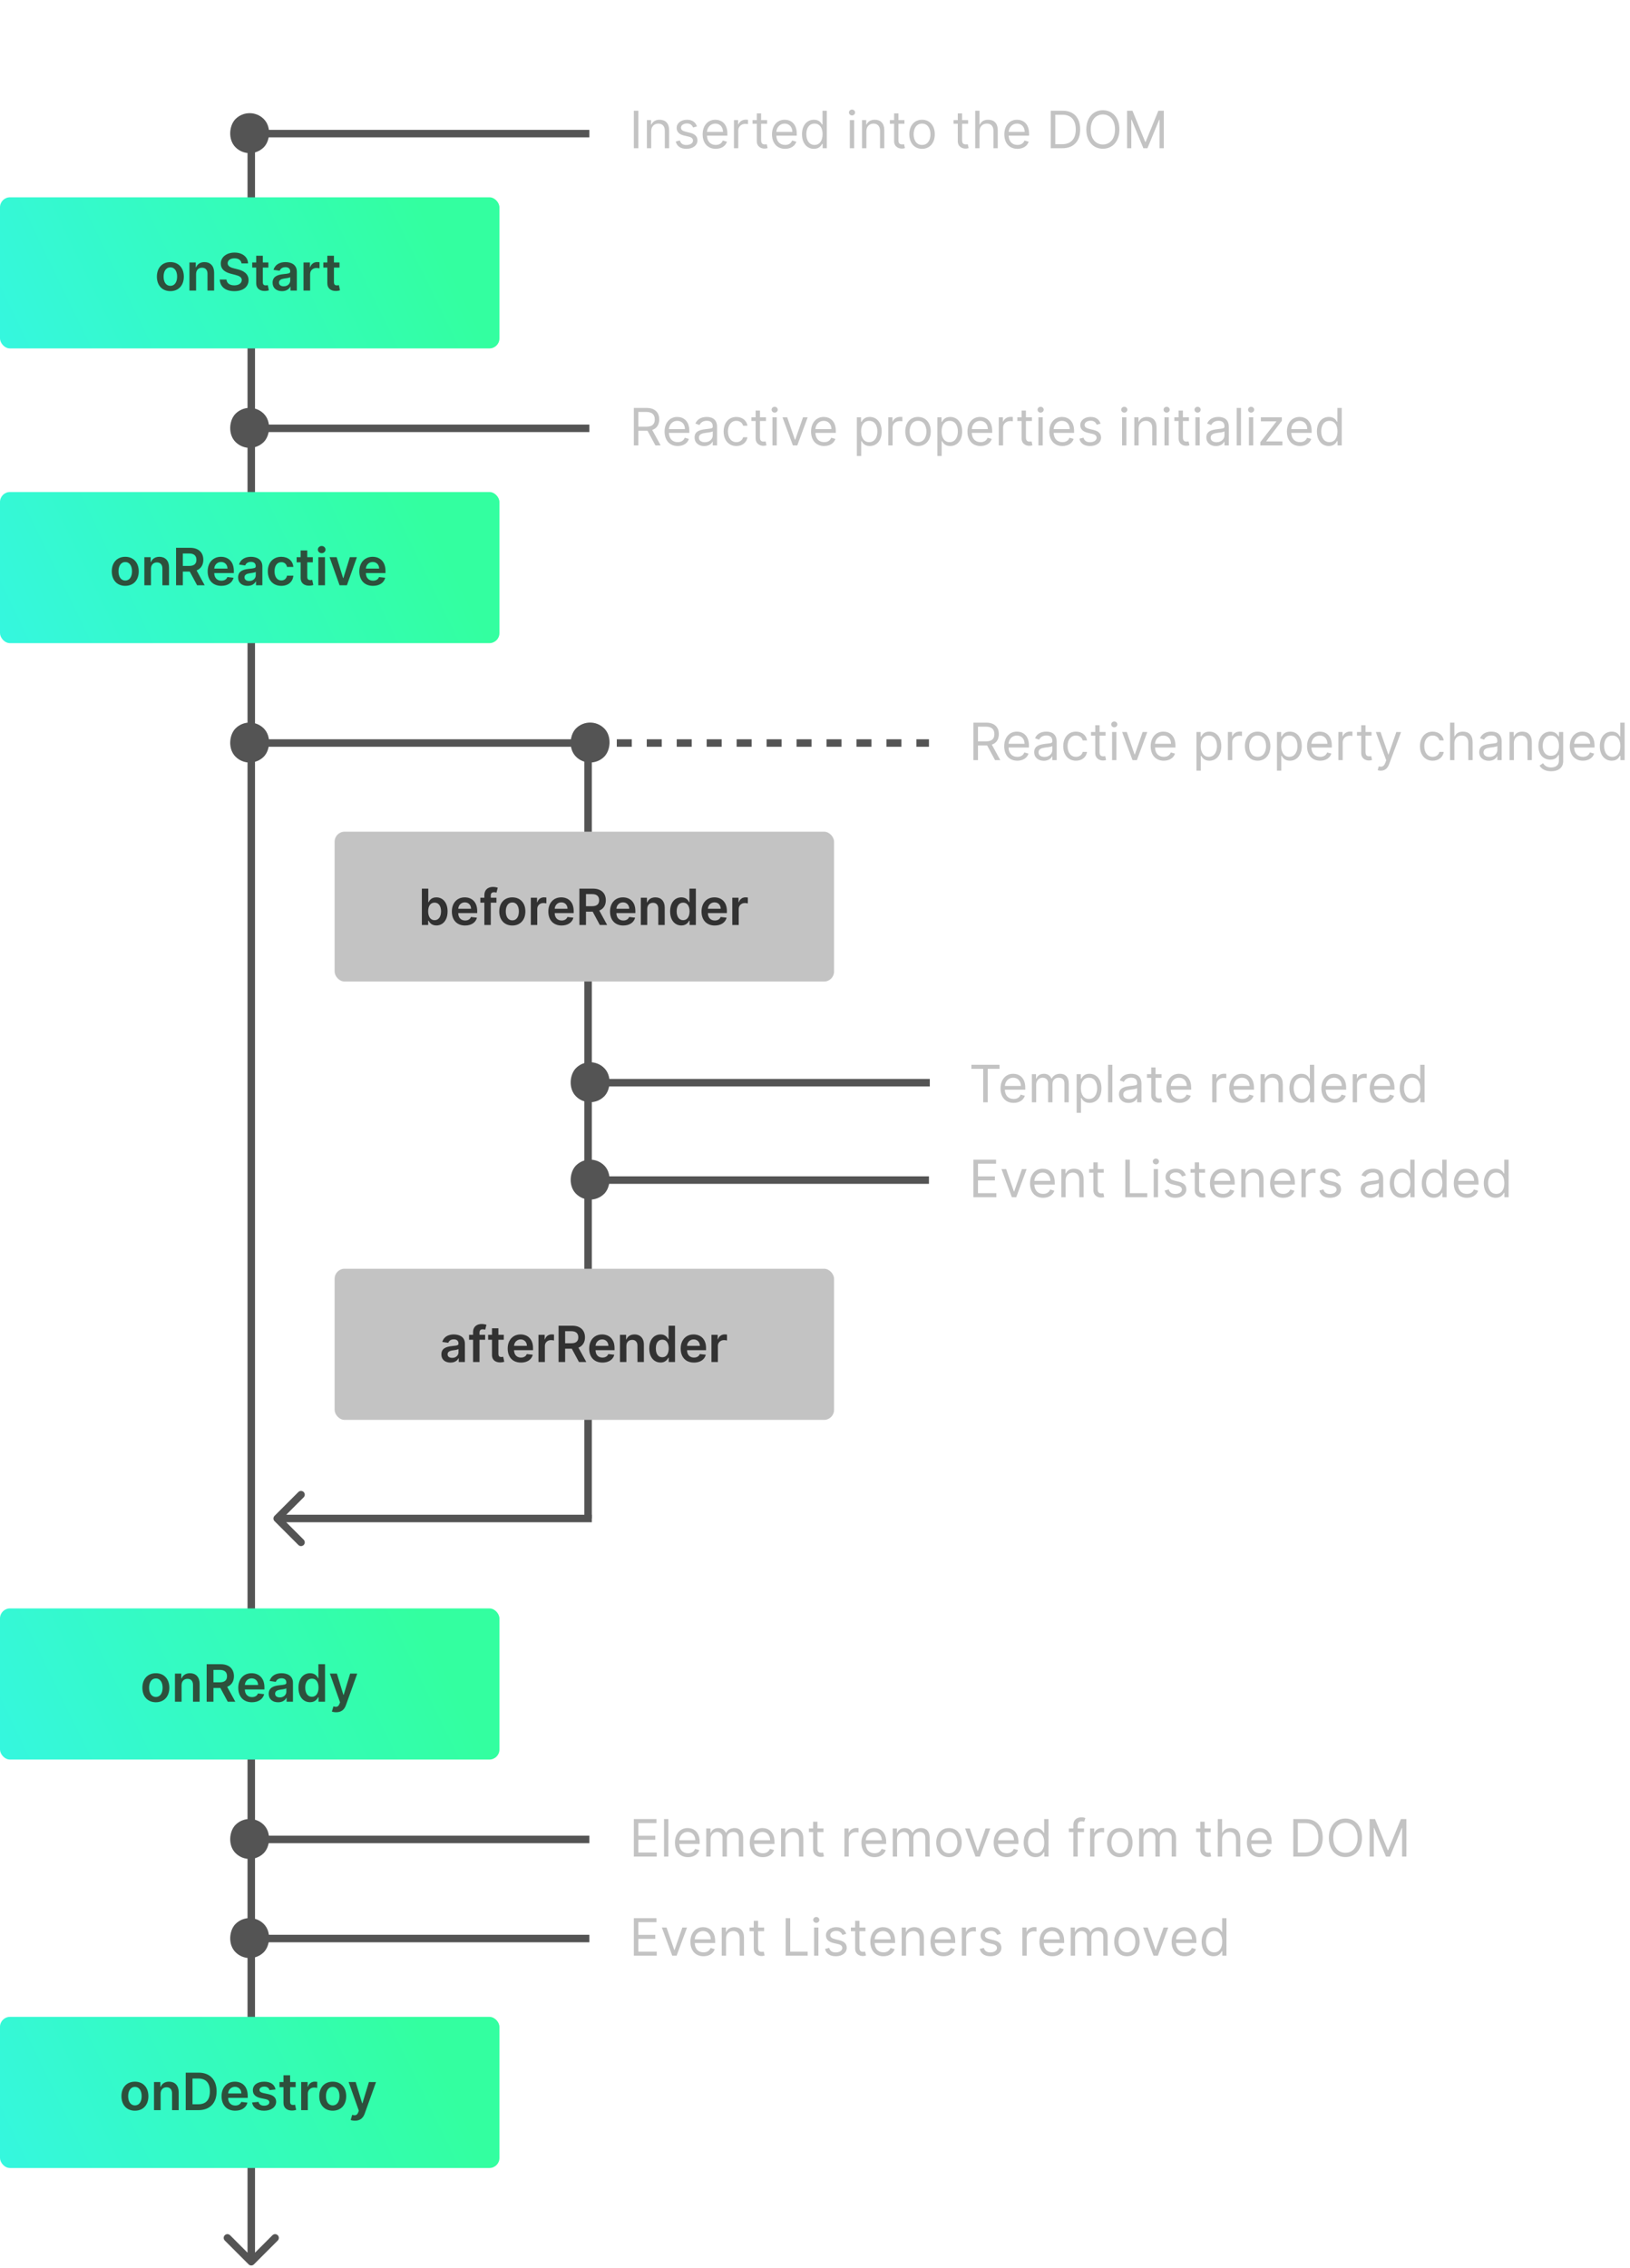 <svg width="506" height="704" viewBox="0 0 506 704" fill="none" xmlns="http://www.w3.org/2000/svg">
<line x1="182.558" y1="229.457" x2="182.558" y2="471.318" stroke="#545454" stroke-width="2.326"/>
<path d="M77.178 702.822C77.632 703.276 78.368 703.276 78.822 702.822L86.222 695.422C86.676 694.968 86.676 694.232 86.222 693.778C85.768 693.324 85.032 693.324 84.578 693.778L78 700.356L71.422 693.778C70.968 693.324 70.232 693.324 69.778 693.778C69.324 694.232 69.324 694.968 69.778 695.422L77.178 702.822ZM76.837 40L76.837 702H79.163L79.163 40H76.837Z" fill="#545454"/>
<path d="M85.225 470.496C84.77 470.95 84.77 471.686 85.225 472.14L92.624 479.54C93.079 479.994 93.815 479.994 94.269 479.54C94.723 479.086 94.723 478.35 94.269 477.896L87.691 471.318L94.269 464.74C94.723 464.286 94.723 463.55 94.269 463.096C93.815 462.642 93.079 462.642 92.624 463.096L85.225 470.496ZM183.721 470.155H86.047V472.481H183.721V470.155Z" fill="#545454"/>
<rect y="61.24" width="155.039" height="46.907" rx="3.101" fill="url(#paint0_linear_1_47)"/>
<path d="M52.883 90.364C55.44 90.364 57.065 88.563 57.065 85.864C57.065 83.16 55.44 81.353 52.883 81.353C50.326 81.353 48.701 83.16 48.701 85.864C48.701 88.563 50.326 90.364 52.883 90.364ZM52.894 88.716C51.48 88.716 50.786 87.455 50.786 85.859C50.786 84.262 51.48 82.984 52.894 82.984C54.286 82.984 54.98 84.262 54.98 85.859C54.98 87.455 54.286 88.716 52.894 88.716ZM60.867 85.08C60.867 83.819 61.629 83.091 62.714 83.091C63.776 83.091 64.413 83.79 64.413 84.955V90.194H66.47V84.637C66.475 82.546 65.282 81.353 63.481 81.353C62.174 81.353 61.276 81.978 60.879 82.95H60.776V81.466H58.811V90.194H60.867V85.08ZM74.975 81.756H77.004C76.964 79.79 75.288 78.398 72.811 78.398C70.367 78.398 68.532 79.773 68.538 81.83C68.538 83.501 69.725 84.461 71.64 84.955L72.964 85.296C74.22 85.614 75.049 86.006 75.055 86.91C75.049 87.904 74.106 88.569 72.731 88.569C71.413 88.569 70.39 87.978 70.305 86.756H68.231C68.316 89.069 70.038 90.37 72.748 90.37C75.538 90.37 77.157 88.978 77.163 86.927C77.157 84.91 75.492 83.989 73.742 83.575L72.651 83.302C71.697 83.075 70.663 82.671 70.674 81.7C70.68 80.825 71.464 80.182 72.782 80.182C74.038 80.182 74.867 80.768 74.975 81.756ZM83.309 81.466H81.588V79.376H79.531V81.466H78.292V83.057H79.531V87.91C79.519 89.552 80.713 90.359 82.258 90.313C82.843 90.296 83.247 90.182 83.468 90.109L83.122 88.501C83.008 88.529 82.775 88.58 82.519 88.58C82.002 88.58 81.588 88.398 81.588 87.569V83.057H83.309V81.466ZM87.541 90.37C88.91 90.37 89.728 89.728 90.103 88.995H90.171V90.194H92.149V84.353C92.149 82.046 90.268 81.353 88.603 81.353C86.768 81.353 85.359 82.171 84.904 83.762L86.825 84.035C87.029 83.438 87.609 82.927 88.615 82.927C89.569 82.927 90.092 83.415 90.092 84.273V84.307C90.092 84.898 89.472 84.927 87.933 85.091C86.24 85.273 84.62 85.779 84.62 87.745C84.62 89.461 85.876 90.37 87.541 90.37ZM88.075 88.859C87.217 88.859 86.603 88.466 86.603 87.711C86.603 86.921 87.291 86.591 88.211 86.461C88.751 86.387 89.831 86.251 90.097 86.035V87.063C90.097 88.035 89.313 88.859 88.075 88.859ZM94.217 90.194H96.274V85.063C96.274 83.955 97.109 83.171 98.24 83.171C98.586 83.171 99.018 83.234 99.194 83.29V81.398C99.007 81.364 98.683 81.341 98.456 81.341C97.456 81.341 96.62 81.91 96.302 82.921H96.211V81.466H94.217V90.194ZM105.387 81.466H103.666V79.376H101.609V81.466H100.37V83.057H101.609V87.91C101.598 89.552 102.791 90.359 104.336 90.313C104.921 90.296 105.325 90.182 105.546 90.109L105.2 88.501C105.086 88.529 104.853 88.58 104.598 88.58C104.08 88.58 103.666 88.398 103.666 87.569V83.057H105.387V81.466Z" fill="#2D503C"/>
<rect y="152.713" width="155.039" height="46.907" rx="3.101" fill="url(#paint1_linear_1_47)"/>
<path d="M38.883 181.837C41.44 181.837 43.065 180.036 43.065 177.337C43.065 174.633 41.44 172.826 38.883 172.826C36.326 172.826 34.701 174.633 34.701 177.337C34.701 180.036 36.326 181.837 38.883 181.837ZM38.894 180.189C37.48 180.189 36.786 178.928 36.786 177.331C36.786 175.735 37.48 174.456 38.894 174.456C40.286 174.456 40.98 175.735 40.98 177.331C40.98 178.928 40.286 180.189 38.894 180.189ZM46.867 176.553C46.867 175.292 47.629 174.564 48.714 174.564C49.776 174.564 50.413 175.263 50.413 176.428V181.667H52.47V176.11C52.475 174.019 51.282 172.826 49.481 172.826C48.174 172.826 47.276 173.451 46.879 174.422H46.776V172.939H44.811V181.667H46.867V176.553ZM54.651 181.667H56.76V177.405H58.907L61.191 181.667H63.544L61.026 177.053C62.396 176.502 63.117 175.331 63.117 173.752C63.117 171.53 61.686 170.03 59.015 170.03H54.651V181.667ZM56.76 175.655V171.792H58.691C60.265 171.792 60.97 172.513 60.97 173.752C60.97 174.991 60.265 175.655 58.703 175.655H56.76ZM68.706 181.837C70.74 181.837 72.137 180.843 72.501 179.326L70.581 179.11C70.302 179.849 69.62 180.235 68.734 180.235C67.404 180.235 66.524 179.36 66.507 177.866H72.586V177.235C72.586 174.172 70.745 172.826 68.597 172.826C66.097 172.826 64.467 174.661 64.467 177.354C64.467 180.093 66.075 181.837 68.706 181.837ZM66.512 176.479C66.575 175.366 67.399 174.428 68.626 174.428C69.808 174.428 70.603 175.292 70.615 176.479H66.512ZM76.838 181.843C78.207 181.843 79.025 181.201 79.4 180.468H79.468V181.667H81.445V175.826C81.445 173.519 79.565 172.826 77.9 172.826C76.065 172.826 74.656 173.644 74.201 175.235L76.122 175.508C76.326 174.911 76.906 174.4 77.912 174.4C78.866 174.4 79.389 174.888 79.389 175.746V175.78C79.389 176.371 78.769 176.4 77.23 176.564C75.537 176.746 73.917 177.252 73.917 179.218C73.917 180.934 75.173 181.843 76.838 181.843ZM77.372 180.331C76.514 180.331 75.9 179.939 75.9 179.184C75.9 178.394 76.588 178.064 77.508 177.934C78.048 177.86 79.127 177.724 79.394 177.508V178.536C79.394 179.508 78.61 180.331 77.372 180.331ZM87.32 181.837C89.514 181.837 90.912 180.536 91.059 178.684H89.093C88.917 179.621 88.241 180.161 87.338 180.161C86.053 180.161 85.224 179.087 85.224 177.303C85.224 175.542 86.07 174.485 87.338 174.485C88.326 174.485 88.934 175.121 89.093 175.962H91.059C90.917 174.07 89.44 172.826 87.309 172.826C84.752 172.826 83.139 174.672 83.139 177.337C83.139 179.979 84.713 181.837 87.32 181.837ZM97.106 172.939H95.385V170.849H93.328V172.939H92.089V174.53H93.328V179.383C93.316 181.025 94.51 181.831 96.055 181.786C96.64 181.769 97.044 181.655 97.265 181.581L96.919 179.974C96.805 180.002 96.572 180.053 96.316 180.053C95.799 180.053 95.385 179.871 95.385 179.042V174.53H97.106V172.939ZM98.826 181.667H100.883V172.939H98.826V181.667ZM99.86 171.701C100.514 171.701 101.048 171.201 101.048 170.587C101.048 169.968 100.514 169.468 99.86 169.468C99.201 169.468 98.667 169.968 98.667 170.587C98.667 171.201 99.201 171.701 99.86 171.701ZM110.794 172.939H108.606L106.595 179.422H106.504L104.498 172.939H102.305L105.413 181.667H107.686L110.794 172.939ZM115.784 181.837C117.818 181.837 119.215 180.843 119.579 179.326L117.659 179.11C117.38 179.849 116.698 180.235 115.812 180.235C114.482 180.235 113.602 179.36 113.585 177.866H119.664V177.235C119.664 174.172 117.823 172.826 115.676 172.826C113.176 172.826 111.545 174.661 111.545 177.354C111.545 180.093 113.153 181.837 115.784 181.837ZM113.59 176.479C113.653 175.366 114.477 174.428 115.704 174.428C116.886 174.428 117.681 175.292 117.693 176.479H113.59Z" fill="#2D503C"/>
<rect x="103.876" y="258.14" width="155.039" height="46.512" rx="3.101" fill="#C3C3C3"/>
<path d="M130.957 287.093H132.917V285.761H133.033C133.347 286.377 134.002 287.242 135.455 287.242C137.448 287.242 138.94 285.662 138.94 282.876C138.94 280.057 137.404 278.526 135.45 278.526C133.958 278.526 133.336 279.424 133.033 280.035H132.95V275.817H130.957V287.093ZM132.912 282.865C132.912 281.224 133.616 280.161 134.899 280.161C136.226 280.161 136.909 281.29 136.909 282.865C136.909 284.45 136.215 285.606 134.899 285.606C133.627 285.606 132.912 284.505 132.912 282.865ZM144.378 287.258C146.349 287.258 147.704 286.295 148.056 284.825L146.195 284.615C145.926 285.331 145.265 285.706 144.406 285.706C143.118 285.706 142.264 284.858 142.248 283.41H148.139V282.799C148.139 279.831 146.355 278.526 144.274 278.526C141.851 278.526 140.271 280.305 140.271 282.914C140.271 285.568 141.829 287.258 144.378 287.258ZM142.253 282.066C142.314 280.987 143.112 280.079 144.301 280.079C145.447 280.079 146.217 280.916 146.228 282.066H142.253ZM154.108 278.636H152.352V277.97C152.352 277.309 152.627 276.941 153.371 276.941C153.684 276.941 153.949 277.012 154.114 277.062L154.516 275.52C154.257 275.432 153.69 275.289 153.002 275.289C151.532 275.289 150.359 276.131 150.359 277.838V278.636H149.109V280.178H150.359V287.093H152.352V280.178H154.108V278.636ZM159.04 287.258C161.518 287.258 163.092 285.513 163.092 282.898C163.092 280.277 161.518 278.526 159.04 278.526C156.562 278.526 154.988 280.277 154.988 282.898C154.988 285.513 156.562 287.258 159.04 287.258ZM159.051 285.662C157.68 285.662 157.008 284.439 157.008 282.892C157.008 281.345 157.68 280.106 159.051 280.106C160.4 280.106 161.072 281.345 161.072 282.892C161.072 284.439 160.4 285.662 159.051 285.662ZM164.784 287.093H166.777V282.121C166.777 281.048 167.586 280.288 168.682 280.288C169.018 280.288 169.436 280.349 169.607 280.404V278.57C169.425 278.537 169.111 278.515 168.891 278.515C167.922 278.515 167.113 279.066 166.804 280.046H166.716V278.636H164.784V287.093ZM174.326 287.258C176.297 287.258 177.652 286.295 178.004 284.825L176.143 284.615C175.873 285.331 175.213 285.706 174.354 285.706C173.066 285.706 172.212 284.858 172.196 283.41H178.087V282.799C178.087 279.831 176.303 278.526 174.222 278.526C171.799 278.526 170.219 280.305 170.219 282.914C170.219 285.568 171.777 287.258 174.326 287.258ZM172.201 282.066C172.262 280.987 173.06 280.079 174.249 280.079C175.394 280.079 176.165 280.916 176.176 282.066H172.201ZM179.861 287.093H181.904V282.964H183.985L186.198 287.093H188.477L186.038 282.622C187.365 282.088 188.064 280.954 188.064 279.424C188.064 277.271 186.677 275.817 184.089 275.817H179.861V287.093ZM181.904 281.268V277.524H183.775C185.301 277.524 185.983 278.223 185.983 279.424C185.983 280.624 185.301 281.268 183.786 281.268H181.904ZM193.479 287.258C195.45 287.258 196.805 286.295 197.157 284.825L195.296 284.615C195.026 285.331 194.366 285.706 193.507 285.706C192.218 285.706 191.365 284.858 191.348 283.41H197.239V282.799C197.239 279.831 195.456 278.526 193.375 278.526C190.952 278.526 189.372 280.305 189.372 282.914C189.372 285.568 190.93 287.258 193.479 287.258ZM191.354 282.066C191.415 280.987 192.213 280.079 193.402 280.079C194.547 280.079 195.318 280.916 195.329 282.066H191.354ZM200.919 282.138C200.919 280.916 201.656 280.211 202.708 280.211C203.738 280.211 204.354 280.888 204.354 282.017V287.093H206.347V281.709C206.353 279.682 205.197 278.526 203.451 278.526C202.185 278.526 201.315 279.132 200.93 280.073H200.831V278.636H198.926V287.093H200.919V282.138ZM211.511 287.242C212.965 287.242 213.62 286.377 213.934 285.761H214.055V287.093H216.015V275.817H214.017V280.035H213.934C213.631 279.424 213.009 278.526 211.517 278.526C209.562 278.526 208.026 280.057 208.026 282.876C208.026 285.662 209.518 287.242 211.511 287.242ZM212.068 285.606C210.752 285.606 210.058 284.45 210.058 282.865C210.058 281.29 210.741 280.161 212.068 280.161C213.35 280.161 214.055 281.224 214.055 282.865C214.055 284.505 213.339 285.606 212.068 285.606ZM221.883 287.258C223.854 287.258 225.208 286.295 225.56 284.825L223.7 284.615C223.43 285.331 222.769 285.706 221.91 285.706C220.622 285.706 219.769 284.858 219.752 283.41H225.643V282.799C225.643 279.831 223.859 278.526 221.778 278.526C219.356 278.526 217.776 280.305 217.776 282.914C217.776 285.568 219.334 287.258 221.883 287.258ZM219.758 282.066C219.818 280.987 220.616 280.079 221.806 280.079C222.951 280.079 223.722 280.916 223.733 282.066H219.758ZM227.329 287.093H229.322V282.121C229.322 281.048 230.132 280.288 231.227 280.288C231.563 280.288 231.981 280.349 232.152 280.404V278.57C231.97 278.537 231.657 278.515 231.436 278.515C230.467 278.515 229.658 279.066 229.35 280.046H229.262V278.636H227.329V287.093Z" fill="#323232"/>
<rect x="103.876" y="393.798" width="155.039" height="46.907" rx="3.101" fill="#C3C3C3"/>
<path d="M139.853 422.923C139.317 422.923 138.834 422.827 138.405 422.636C137.979 422.442 137.641 422.156 137.392 421.777C137.146 421.399 137.023 420.933 137.023 420.379C137.023 419.902 137.111 419.507 137.287 419.195C137.463 418.883 137.704 418.634 138.009 418.447C138.313 418.259 138.656 418.118 139.038 418.023C139.423 417.924 139.822 417.852 140.233 417.808C140.728 417.757 141.13 417.711 141.439 417.67C141.747 417.626 141.971 417.56 142.11 417.472C142.253 417.38 142.325 417.239 142.325 417.048V417.015C142.325 416.6 142.202 416.279 141.956 416.052C141.71 415.824 141.356 415.71 140.893 415.71C140.405 415.71 140.018 415.817 139.732 416.03C139.449 416.242 139.258 416.494 139.159 416.784L137.298 416.52C137.445 416.006 137.687 415.576 138.025 415.231C138.363 414.883 138.776 414.622 139.264 414.449C139.752 414.273 140.292 414.185 140.882 414.185C141.29 414.185 141.695 414.233 142.099 414.328C142.503 414.424 142.872 414.582 143.206 414.802C143.54 415.018 143.808 415.314 144.01 415.688C144.215 416.063 144.318 416.531 144.318 417.092V422.752H142.402V421.59H142.336C142.215 421.825 142.044 422.045 141.824 422.251C141.607 422.453 141.334 422.616 141.004 422.741C140.677 422.862 140.293 422.923 139.853 422.923ZM140.37 421.458C140.771 421.458 141.117 421.379 141.411 421.221C141.705 421.06 141.93 420.847 142.088 420.583C142.25 420.318 142.33 420.03 142.33 419.718V418.722C142.268 418.773 142.162 418.821 142.011 418.865C141.864 418.909 141.699 418.948 141.516 418.981C141.332 419.014 141.15 419.043 140.971 419.069C140.791 419.094 140.635 419.116 140.503 419.135C140.205 419.175 139.939 419.241 139.704 419.333C139.469 419.425 139.284 419.553 139.148 419.718C139.012 419.88 138.944 420.089 138.944 420.346C138.944 420.713 139.078 420.99 139.346 421.177C139.614 421.365 139.956 421.458 140.37 421.458ZM150.605 414.295V415.837H145.606V414.295H150.605ZM146.856 422.752V413.497C146.856 412.928 146.974 412.455 147.208 412.077C147.447 411.698 147.766 411.416 148.166 411.229C148.567 411.041 149.011 410.948 149.499 410.948C149.844 410.948 150.15 410.975 150.418 411.03C150.686 411.086 150.884 411.135 151.013 411.179L150.616 412.721C150.532 412.695 150.426 412.669 150.297 412.644C150.169 412.614 150.026 412.6 149.868 412.6C149.497 412.6 149.235 412.689 149.08 412.869C148.93 413.046 148.855 413.299 148.855 413.629V422.752H146.856ZM156.389 414.295V415.837H151.528V414.295H156.389ZM152.728 412.269H154.721V420.208C154.721 420.476 154.761 420.682 154.842 420.825C154.926 420.964 155.037 421.06 155.172 421.111C155.308 421.163 155.459 421.188 155.624 421.188C155.749 421.188 155.862 421.179 155.965 421.161C156.072 421.142 156.152 421.126 156.207 421.111L156.543 422.669C156.437 422.706 156.285 422.746 156.086 422.79C155.892 422.835 155.653 422.86 155.371 422.868C154.871 422.882 154.422 422.807 154.022 422.642C153.622 422.473 153.304 422.212 153.069 421.86C152.838 421.508 152.724 421.067 152.728 420.539V412.269ZM161.709 422.917C160.861 422.917 160.129 422.741 159.512 422.389C158.899 422.033 158.428 421.53 158.097 420.88C157.767 420.227 157.602 419.458 157.602 418.573C157.602 417.703 157.767 416.94 158.097 416.283C158.431 415.622 158.897 415.108 159.496 414.741C160.094 414.371 160.797 414.185 161.604 414.185C162.126 414.185 162.617 414.27 163.08 414.438C163.546 414.604 163.957 414.861 164.313 415.209C164.673 415.558 164.955 416.002 165.161 416.542C165.367 417.077 165.469 417.716 165.469 418.458V419.069H158.538V417.725H163.559C163.555 417.344 163.473 417.004 163.311 416.707C163.15 416.406 162.924 416.169 162.634 415.997C162.348 415.824 162.014 415.738 161.632 415.738C161.224 415.738 160.867 415.837 160.558 416.035C160.25 416.23 160.01 416.487 159.837 416.806C159.668 417.122 159.582 417.468 159.578 417.846V419.019C159.578 419.511 159.668 419.933 159.848 420.285C160.028 420.634 160.279 420.902 160.602 421.089C160.925 421.273 161.303 421.365 161.736 421.365C162.026 421.365 162.289 421.324 162.524 421.243C162.759 421.159 162.962 421.036 163.135 420.875C163.307 420.713 163.438 420.513 163.526 420.274L165.387 420.484C165.269 420.975 165.045 421.405 164.715 421.772C164.388 422.135 163.97 422.418 163.46 422.62C162.95 422.818 162.366 422.917 161.709 422.917ZM167.155 422.752V414.295H169.088V415.705H169.176C169.33 415.217 169.594 414.84 169.969 414.576C170.347 414.308 170.778 414.174 171.263 414.174C171.373 414.174 171.496 414.18 171.631 414.191C171.771 414.198 171.887 414.211 171.978 414.229V416.063C171.894 416.033 171.76 416.008 171.576 415.986C171.397 415.96 171.222 415.947 171.053 415.947C170.69 415.947 170.363 416.026 170.073 416.184C169.787 416.338 169.561 416.553 169.396 416.828C169.231 417.103 169.148 417.421 169.148 417.78V422.752H167.155ZM173.391 422.752V411.476H177.619C178.485 411.476 179.212 411.627 179.799 411.928C180.39 412.229 180.836 412.651 181.137 413.194C181.442 413.734 181.594 414.363 181.594 415.083C181.594 415.806 181.44 416.433 181.131 416.966C180.827 417.494 180.377 417.903 179.783 418.193C179.188 418.48 178.458 418.623 177.591 418.623H174.58V416.927H177.316C177.823 416.927 178.237 416.857 178.56 416.718C178.883 416.575 179.122 416.367 179.276 416.096C179.434 415.82 179.513 415.483 179.513 415.083C179.513 414.683 179.434 414.341 179.276 414.059C179.118 413.772 178.878 413.556 178.555 413.409C178.232 413.258 177.815 413.183 177.305 413.183H175.433V422.752H173.391ZM179.215 417.643L182.007 422.752H179.728L176.986 417.643H179.215ZM187.009 422.917C186.161 422.917 185.429 422.741 184.812 422.389C184.199 422.033 183.727 421.53 183.397 420.88C183.067 420.227 182.902 419.458 182.902 418.573C182.902 417.703 183.067 416.94 183.397 416.283C183.731 415.622 184.197 415.108 184.795 414.741C185.394 414.371 186.097 414.185 186.904 414.185C187.425 414.185 187.917 414.27 188.38 414.438C188.846 414.604 189.257 414.861 189.613 415.209C189.973 415.558 190.255 416.002 190.461 416.542C190.666 417.077 190.769 417.716 190.769 418.458V419.069H183.837V417.725H188.859C188.855 417.344 188.772 417.004 188.611 416.707C188.449 416.406 188.224 416.169 187.934 415.997C187.647 415.824 187.313 415.738 186.932 415.738C186.524 415.738 186.166 415.837 185.858 416.035C185.55 416.23 185.309 416.487 185.137 416.806C184.968 417.122 184.882 417.468 184.878 417.846V419.019C184.878 419.511 184.968 419.933 185.148 420.285C185.328 420.634 185.579 420.902 185.902 421.089C186.225 421.273 186.603 421.365 187.036 421.365C187.326 421.365 187.589 421.324 187.824 421.243C188.058 421.159 188.262 421.036 188.435 420.875C188.607 420.713 188.737 420.513 188.826 420.274L190.686 420.484C190.569 420.975 190.345 421.405 190.015 421.772C189.688 422.135 189.27 422.418 188.76 422.62C188.249 422.818 187.666 422.917 187.009 422.917ZM194.448 417.797V422.752H192.455V414.295H194.36V415.732H194.459C194.654 415.259 194.964 414.883 195.39 414.604C195.819 414.325 196.349 414.185 196.981 414.185C197.564 414.185 198.073 414.31 198.506 414.56C198.943 414.809 199.28 415.171 199.519 415.644C199.761 416.118 199.88 416.692 199.877 417.367V422.752H197.884V417.676C197.884 417.111 197.737 416.668 197.443 416.349C197.153 416.03 196.751 415.87 196.238 415.87C195.889 415.87 195.579 415.947 195.307 416.101C195.039 416.252 194.828 416.47 194.674 416.756C194.523 417.043 194.448 417.389 194.448 417.797ZM205.041 422.901C204.377 422.901 203.782 422.73 203.257 422.389C202.732 422.047 202.318 421.552 202.013 420.902C201.708 420.252 201.556 419.463 201.556 418.535C201.556 417.595 201.71 416.802 202.018 416.156C202.33 415.507 202.751 415.017 203.279 414.686C203.808 414.352 204.397 414.185 205.047 414.185C205.542 414.185 205.949 414.27 206.269 414.438C206.588 414.604 206.841 414.804 207.029 415.039C207.216 415.27 207.361 415.488 207.464 415.694H207.546V411.476H209.545V422.752H207.585V421.42H207.464C207.361 421.625 207.212 421.844 207.018 422.075C206.823 422.302 206.566 422.497 206.247 422.658C205.927 422.82 205.526 422.901 205.041 422.901ZM205.597 421.265C206.019 421.265 206.379 421.152 206.676 420.924C206.974 420.693 207.199 420.372 207.353 419.961C207.508 419.55 207.585 419.071 207.585 418.524C207.585 417.977 207.508 417.501 207.353 417.098C207.203 416.694 206.979 416.38 206.682 416.156C206.388 415.932 206.027 415.82 205.597 415.82C205.153 415.82 204.782 415.936 204.485 416.167C204.188 416.398 203.964 416.718 203.813 417.125C203.663 417.533 203.588 417.999 203.588 418.524C203.588 419.052 203.663 419.524 203.813 419.939C203.967 420.35 204.193 420.674 204.49 420.913C204.791 421.148 205.16 421.265 205.597 421.265ZM215.412 422.917C214.564 422.917 213.832 422.741 213.216 422.389C212.603 422.033 212.131 421.53 211.801 420.88C211.47 420.227 211.305 419.458 211.305 418.573C211.305 417.703 211.47 416.94 211.801 416.283C212.135 415.622 212.601 415.108 213.199 414.741C213.797 414.371 214.5 414.185 215.308 414.185C215.829 414.185 216.321 414.27 216.783 414.438C217.249 414.604 217.66 414.861 218.016 415.209C218.376 415.558 218.659 416.002 218.864 416.542C219.07 417.077 219.173 417.716 219.173 418.458V419.069H212.241V417.725H217.262C217.259 417.344 217.176 417.004 217.014 416.707C216.853 416.406 216.627 416.169 216.337 415.997C216.051 415.824 215.717 415.738 215.335 415.738C214.928 415.738 214.57 415.837 214.262 416.035C213.953 416.23 213.713 416.487 213.54 416.806C213.372 417.122 213.285 417.468 213.282 417.846V419.019C213.282 419.511 213.372 419.933 213.551 420.285C213.731 420.634 213.983 420.902 214.306 421.089C214.629 421.273 215.007 421.365 215.44 421.365C215.73 421.365 215.992 421.324 216.227 421.243C216.462 421.159 216.666 421.036 216.838 420.875C217.011 420.713 217.141 420.513 217.229 420.274L219.09 420.484C218.973 420.975 218.749 421.405 218.418 421.772C218.092 422.135 217.673 422.418 217.163 422.62C216.653 422.818 216.069 422.917 215.412 422.917ZM220.859 422.752V414.295H222.791V415.705H222.879C223.033 415.217 223.298 414.84 223.672 414.576C224.05 414.308 224.481 414.174 224.966 414.174C225.076 414.174 225.199 414.18 225.335 414.191C225.474 414.198 225.59 414.211 225.682 414.229V416.063C225.597 416.033 225.463 416.008 225.28 415.986C225.1 415.96 224.926 415.947 224.757 415.947C224.393 415.947 224.067 416.026 223.777 416.184C223.49 416.338 223.265 416.553 223.1 416.828C222.934 417.103 222.852 417.421 222.852 417.78V422.752H220.859Z" fill="#323232"/>
<rect y="499.225" width="155.039" height="46.907" rx="3.101" fill="url(#paint2_linear_1_47)"/>
<path d="M48.383 528.349C50.94 528.349 52.565 526.548 52.565 523.849C52.565 521.144 50.94 519.337 48.383 519.337C45.826 519.337 44.201 521.144 44.201 523.849C44.201 526.548 45.826 528.349 48.383 528.349ZM48.394 526.701C46.98 526.701 46.286 525.44 46.286 523.843C46.286 522.247 46.98 520.968 48.394 520.968C49.786 520.968 50.48 522.247 50.48 523.843C50.48 525.44 49.786 526.701 48.394 526.701ZM56.367 523.065C56.367 521.803 57.129 521.076 58.214 521.076C59.276 521.076 59.913 521.775 59.913 522.94V528.178H61.97V522.622C61.975 520.531 60.782 519.337 58.981 519.337C57.674 519.337 56.776 519.962 56.379 520.934H56.276V519.451H54.311V528.178H56.367V523.065ZM64.151 528.178H66.26V523.917H68.407L70.691 528.178H73.044L70.526 523.565C71.896 523.014 72.617 521.843 72.617 520.264C72.617 518.042 71.186 516.542 68.515 516.542H64.151V528.178ZM66.26 522.167V518.303H68.191C69.765 518.303 70.47 519.025 70.47 520.264C70.47 521.502 69.765 522.167 68.203 522.167H66.26ZM78.206 528.349C80.24 528.349 81.637 527.354 82.001 525.837L80.081 525.622C79.802 526.36 79.12 526.747 78.234 526.747C76.904 526.747 76.024 525.872 76.007 524.377H82.086V523.747C82.086 520.684 80.245 519.337 78.097 519.337C75.597 519.337 73.967 521.173 73.967 523.866C73.967 526.604 75.575 528.349 78.206 528.349ZM76.012 522.991C76.075 521.877 76.899 520.94 78.126 520.94C79.308 520.94 80.103 521.803 80.115 522.991H76.012ZM86.338 528.354C87.707 528.354 88.525 527.712 88.9 526.979H88.968V528.178H90.945V522.337C90.945 520.031 89.065 519.337 87.4 519.337C85.565 519.337 84.156 520.156 83.701 521.747L85.622 522.019C85.826 521.423 86.406 520.911 87.412 520.911C88.366 520.911 88.889 521.4 88.889 522.258V522.292C88.889 522.883 88.269 522.911 86.73 523.076C85.037 523.258 83.417 523.764 83.417 525.729C83.417 527.445 84.673 528.354 86.338 528.354ZM86.872 526.843C86.014 526.843 85.4 526.451 85.4 525.695C85.4 524.906 86.088 524.576 87.008 524.445C87.548 524.372 88.627 524.235 88.894 524.019V525.048C88.894 526.019 88.11 526.843 86.872 526.843ZM96.252 528.332C97.752 528.332 98.428 527.44 98.752 526.803H98.877V528.178H100.9V516.542H98.838V520.894H98.752C98.44 520.264 97.798 519.337 96.258 519.337C94.241 519.337 92.656 520.917 92.656 523.826C92.656 526.701 94.195 528.332 96.252 528.332ZM96.826 526.644C95.468 526.644 94.752 525.451 94.752 523.815C94.752 522.19 95.457 521.025 96.826 521.025C98.15 521.025 98.877 522.122 98.877 523.815C98.877 525.508 98.139 526.644 96.826 526.644ZM104.37 531.451C105.973 531.451 106.899 530.627 107.393 529.235L110.899 519.462L108.7 519.451L106.683 526.042H106.592L104.58 519.451H102.399L105.563 528.36L105.387 528.832C105.007 529.826 104.404 529.894 103.507 529.633L103.029 531.235C103.308 531.349 103.808 531.451 104.37 531.451Z" fill="#2D503C"/>
<rect y="626" width="155.039" height="46.907" rx="3.101" fill="url(#paint3_linear_1_47)"/>
<path d="M41.883 655.124C44.44 655.124 46.065 653.323 46.065 650.624C46.065 647.919 44.44 646.113 41.883 646.113C39.326 646.113 37.701 647.919 37.701 650.624C37.701 653.323 39.326 655.124 41.883 655.124ZM41.894 653.476C40.48 653.476 39.786 652.215 39.786 650.618C39.786 649.022 40.48 647.743 41.894 647.743C43.286 647.743 43.98 649.022 43.98 650.618C43.98 652.215 43.286 653.476 41.894 653.476ZM49.867 649.84C49.867 648.578 50.629 647.851 51.714 647.851C52.776 647.851 53.413 648.55 53.413 649.715V654.953H55.47V649.397C55.475 647.306 54.282 646.113 52.481 646.113C51.174 646.113 50.276 646.738 49.879 647.709H49.776V646.226H47.811V654.953H49.867V649.84ZM61.595 654.953C65.14 654.953 67.242 652.76 67.242 649.124C67.242 645.499 65.14 643.317 61.674 643.317H57.651V654.953H61.595ZM59.76 653.13V645.141H61.555C63.919 645.141 65.151 646.459 65.151 649.124C65.151 651.8 63.919 653.13 61.492 653.13H59.76ZM73.018 655.124C75.052 655.124 76.45 654.13 76.813 652.613L74.893 652.397C74.615 653.135 73.933 653.522 73.046 653.522C71.717 653.522 70.836 652.647 70.819 651.152H76.899V650.522C76.899 647.459 75.058 646.113 72.91 646.113C70.41 646.113 68.779 647.948 68.779 650.641C68.779 653.38 70.387 655.124 73.018 655.124ZM70.825 649.766C70.887 648.652 71.711 647.715 72.938 647.715C74.12 647.715 74.916 648.578 74.927 649.766H70.825ZM85.537 648.533C85.252 647.056 84.07 646.113 82.025 646.113C79.923 646.113 78.491 647.147 78.497 648.76C78.491 650.033 79.275 650.874 80.951 651.221L82.44 651.533C83.241 651.709 83.616 652.033 83.616 652.527C83.616 653.124 82.968 653.573 81.991 653.573C81.048 653.573 80.434 653.164 80.258 652.38L78.252 652.573C78.508 654.175 79.855 655.124 81.997 655.124C84.178 655.124 85.718 653.993 85.724 652.34C85.718 651.096 84.917 650.334 83.269 649.976L81.781 649.658C80.894 649.459 80.542 649.152 80.548 648.647C80.542 648.056 81.195 647.647 82.053 647.647C83.002 647.647 83.502 648.164 83.662 648.738L85.537 648.533ZM91.778 646.226H90.056V644.135H87.999V646.226H86.761V647.817H87.999V652.669C87.988 654.311 89.181 655.118 90.727 655.073C91.312 655.056 91.715 654.942 91.937 654.868L91.59 653.26C91.477 653.289 91.244 653.34 90.988 653.34C90.471 653.34 90.056 653.158 90.056 652.328V647.817H91.778V646.226ZM93.498 654.953H95.555V649.823C95.555 648.715 96.39 647.931 97.521 647.931C97.867 647.931 98.299 647.993 98.475 648.05V646.158C98.288 646.124 97.964 646.101 97.737 646.101C96.737 646.101 95.901 646.669 95.583 647.681H95.492V646.226H93.498V654.953ZM103.289 655.124C105.846 655.124 107.471 653.323 107.471 650.624C107.471 647.919 105.846 646.113 103.289 646.113C100.732 646.113 99.108 647.919 99.108 650.624C99.108 653.323 100.732 655.124 103.289 655.124ZM103.301 653.476C101.886 653.476 101.193 652.215 101.193 650.618C101.193 649.022 101.886 647.743 103.301 647.743C104.693 647.743 105.386 649.022 105.386 650.618C105.386 652.215 104.693 653.476 103.301 653.476ZM110.198 658.226C111.801 658.226 112.727 657.402 113.221 656.01L116.727 646.238L114.528 646.226L112.511 652.817H112.42L110.409 646.226H108.227L111.392 655.135L111.215 655.607C110.835 656.601 110.232 656.669 109.335 656.408L108.857 658.01C109.136 658.124 109.636 658.226 110.198 658.226Z" fill="#2D503C"/>
<path d="M198.167 34.371H196.758V46.008H198.167V34.371ZM202.151 40.758C202.151 39.235 203.094 38.371 204.378 38.371C205.623 38.371 206.378 39.184 206.378 40.553V46.008H207.719V40.462C207.719 38.235 206.532 37.167 204.765 37.167C203.447 37.167 202.628 37.758 202.219 38.644H202.106V37.281H200.81V46.008H202.151V40.758ZM216.351 39.235C215.931 37.996 214.988 37.167 213.261 37.167C211.42 37.167 210.056 38.212 210.056 39.69C210.056 40.894 210.772 41.701 212.374 42.076L213.829 42.417C214.709 42.621 215.124 43.042 215.124 43.644C215.124 44.394 214.329 45.008 213.079 45.008C211.982 45.008 211.295 44.536 211.056 43.599L209.783 43.917C210.096 45.4 211.317 46.19 213.101 46.19C215.13 46.19 216.511 45.082 216.511 43.576C216.511 42.36 215.749 41.593 214.192 41.212L212.897 40.894C211.863 40.638 211.397 40.292 211.397 39.621C211.397 38.871 212.192 38.326 213.261 38.326C214.431 38.326 214.914 38.974 215.147 39.576L216.351 39.235ZM222.188 46.19C223.961 46.19 225.256 45.303 225.665 43.985L224.37 43.621C224.029 44.531 223.239 44.985 222.188 44.985C220.614 44.985 219.529 43.968 219.467 42.099H225.802V41.531C225.802 38.281 223.87 37.167 222.052 37.167C219.688 37.167 218.12 39.031 218.12 41.712C218.12 44.394 219.665 46.19 222.188 46.19ZM219.467 40.94C219.557 39.582 220.518 38.371 222.052 38.371C223.506 38.371 224.438 39.462 224.438 40.94H219.467ZM227.842 46.008H229.182V40.485C229.182 39.303 230.114 38.44 231.387 38.44C231.745 38.44 232.114 38.508 232.205 38.531V37.167C232.052 37.156 231.699 37.144 231.501 37.144C230.455 37.144 229.546 37.735 229.228 38.599H229.137V37.281H227.842V46.008ZM238.137 37.281H236.273V35.19H234.932V37.281H233.614V38.417H234.932V43.871C234.932 45.394 236.16 46.121 237.296 46.121C237.796 46.121 238.114 46.031 238.296 45.962L238.023 44.758C237.91 44.781 237.728 44.826 237.432 44.826C236.842 44.826 236.273 44.644 236.273 43.508V38.417H238.137V37.281ZM243.719 46.19C245.492 46.19 246.788 45.303 247.197 43.985L245.901 43.621C245.56 44.531 244.771 44.985 243.719 44.985C242.146 44.985 241.06 43.968 240.998 42.099H247.333V41.531C247.333 38.281 245.401 37.167 243.583 37.167C241.219 37.167 239.651 39.031 239.651 41.712C239.651 44.394 241.197 46.19 243.719 46.19ZM240.998 40.94C241.089 39.582 242.049 38.371 243.583 38.371C245.038 38.371 245.969 39.462 245.969 40.94H240.998ZM252.668 46.19C254.35 46.19 254.918 45.144 255.214 44.667H255.373V46.008H256.668V34.371H255.327V38.667H255.214C254.918 38.212 254.396 37.167 252.691 37.167C250.486 37.167 248.964 38.917 248.964 41.667C248.964 44.44 250.486 46.19 252.668 46.19ZM252.85 44.985C251.168 44.985 250.305 43.508 250.305 41.644C250.305 39.803 251.146 38.371 252.85 38.371C254.486 38.371 255.35 39.69 255.35 41.644C255.35 43.621 254.464 44.985 252.85 44.985ZM263.81 46.008H265.151V37.281H263.81V46.008ZM264.492 35.826C265.015 35.826 265.447 35.417 265.447 34.917C265.447 34.417 265.015 34.008 264.492 34.008C263.969 34.008 263.538 34.417 263.538 34.917C263.538 35.417 263.969 35.826 264.492 35.826ZM268.948 40.758C268.948 39.235 269.891 38.371 271.175 38.371C272.42 38.371 273.175 39.184 273.175 40.553V46.008H274.516V40.462C274.516 38.235 273.329 37.167 271.562 37.167C270.244 37.167 269.425 37.758 269.016 38.644H268.903V37.281H267.607V46.008H268.948V40.758ZM280.762 37.281H278.898V35.19H277.557V37.281H276.239V38.417H277.557V43.871C277.557 45.394 278.785 46.121 279.921 46.121C280.421 46.121 280.739 46.031 280.921 45.962L280.648 44.758C280.535 44.781 280.353 44.826 280.057 44.826C279.467 44.826 278.898 44.644 278.898 43.508V38.417H280.762V37.281ZM286.231 46.19C288.594 46.19 290.185 44.394 290.185 41.69C290.185 38.962 288.594 37.167 286.231 37.167C283.867 37.167 282.276 38.962 282.276 41.69C282.276 44.394 283.867 46.19 286.231 46.19ZM286.231 44.985C284.435 44.985 283.617 43.44 283.617 41.69C283.617 39.94 284.435 38.371 286.231 38.371C288.026 38.371 288.844 39.94 288.844 41.69C288.844 43.44 288.026 44.985 286.231 44.985ZM300.528 37.281H298.664V35.19H297.323V37.281H296.005V38.417H297.323V43.871C297.323 45.394 298.55 46.121 299.687 46.121C300.187 46.121 300.505 46.031 300.687 45.962L300.414 44.758C300.3 44.781 300.119 44.826 299.823 44.826C299.232 44.826 298.664 44.644 298.664 43.508V38.417H300.528V37.281ZM304.073 40.758C304.073 39.235 305.045 38.371 306.369 38.371C307.63 38.371 308.391 39.167 308.391 40.553V46.008H309.732V40.462C309.732 38.218 308.539 37.167 306.755 37.167C305.38 37.167 304.596 37.741 304.187 38.644H304.073V34.371H302.732V46.008H304.073V40.758ZM315.844 46.19C317.617 46.19 318.913 45.303 319.322 43.985L318.026 43.621C317.685 44.531 316.896 44.985 315.844 44.985C314.271 44.985 313.185 43.968 313.123 42.099H319.458V41.531C319.458 38.281 317.526 37.167 315.708 37.167C313.344 37.167 311.776 39.031 311.776 41.712C311.776 44.394 313.322 46.19 315.844 46.19ZM313.123 40.94C313.214 39.582 314.174 38.371 315.708 38.371C317.163 38.371 318.094 39.462 318.094 40.94H313.123ZM329.771 46.008C333.316 46.008 335.316 43.803 335.316 40.167C335.316 36.553 333.316 34.371 329.93 34.371H326.18V46.008H329.771ZM327.589 44.758V35.621H329.839C332.566 35.621 333.952 37.349 333.952 40.167C333.952 43.008 332.566 44.758 329.68 44.758H327.589ZM347.498 40.19C347.498 36.508 345.339 34.212 342.361 34.212C339.384 34.212 337.225 36.508 337.225 40.19C337.225 43.871 339.384 46.167 342.361 46.167C345.339 46.167 347.498 43.871 347.498 40.19ZM346.134 40.19C346.134 43.212 344.475 44.849 342.361 44.849C340.248 44.849 338.589 43.212 338.589 40.19C338.589 37.167 340.248 35.531 342.361 35.531C344.475 35.531 346.134 37.167 346.134 40.19ZM349.867 34.371V46.008H351.185V37.167H351.299L354.935 46.008H356.208L359.844 37.167H359.958V46.008H361.276V34.371H359.594L355.64 44.031H355.503L351.549 34.371H349.867Z" fill="#C3C3C3"/>
<path d="M196.758 138.256H198.167V133.71H200.712C200.815 133.71 200.911 133.71 201.008 133.705L203.462 138.256H205.099L202.468 133.449C203.951 132.943 204.644 131.733 204.644 130.188C204.644 128.131 203.417 126.619 200.69 126.619H196.758V138.256ZM198.167 132.438V127.869H200.644C202.53 127.869 203.258 128.79 203.258 130.188C203.258 131.585 202.53 132.438 200.667 132.438H198.167ZM210.376 138.438C212.148 138.438 213.444 137.551 213.853 136.233L212.557 135.869C212.217 136.779 211.427 137.233 210.376 137.233C208.802 137.233 207.717 136.216 207.654 134.347H213.989V133.779C213.989 130.529 212.057 129.415 210.239 129.415C207.876 129.415 206.307 131.279 206.307 133.96C206.307 136.642 207.853 138.438 210.376 138.438ZM207.654 133.188C207.745 131.83 208.705 130.619 210.239 130.619C211.694 130.619 212.626 131.71 212.626 133.188H207.654ZM218.597 138.46C220.12 138.46 220.915 137.642 221.188 137.074H221.256V138.256H222.597V132.506C222.597 129.733 220.484 129.415 219.37 129.415C218.052 129.415 216.552 129.869 215.87 131.46L217.143 131.915C217.438 131.279 218.137 130.597 219.415 130.597C220.648 130.597 221.256 131.25 221.256 132.369V132.415C221.256 133.063 220.597 133.006 219.006 133.21C217.387 133.421 215.62 133.779 215.62 135.779C215.62 137.483 216.938 138.46 218.597 138.46ZM218.802 137.256C217.734 137.256 216.961 136.779 216.961 135.847C216.961 134.824 217.893 134.506 218.938 134.369C219.506 134.301 221.029 134.142 221.256 133.869V135.097C221.256 136.188 220.393 137.256 218.802 137.256ZM228.59 138.438C230.522 138.438 231.795 137.256 232.022 135.71H230.681C230.431 136.665 229.636 137.233 228.59 137.233C226.999 137.233 225.976 135.915 225.976 133.892C225.976 131.915 227.022 130.619 228.59 130.619C229.772 130.619 230.476 131.347 230.681 132.142H232.022C231.795 130.506 230.408 129.415 228.567 129.415C226.204 129.415 224.636 131.279 224.636 133.938C224.636 136.551 226.136 138.438 228.59 138.438ZM237.778 129.529H235.914V127.438H234.573V129.529H233.255V130.665H234.573V136.119C234.573 137.642 235.8 138.369 236.937 138.369C237.437 138.369 237.755 138.279 237.937 138.21L237.664 137.006C237.55 137.029 237.369 137.074 237.073 137.074C236.482 137.074 235.914 136.892 235.914 135.756V130.665H237.778V129.529ZM239.795 138.256H241.136V129.529H239.795V138.256ZM240.476 128.074C240.999 128.074 241.431 127.665 241.431 127.165C241.431 126.665 240.999 126.256 240.476 126.256C239.954 126.256 239.522 126.665 239.522 127.165C239.522 127.665 239.954 128.074 240.476 128.074ZM250.728 129.529H249.273L246.864 136.483H246.773L244.364 129.529H242.91L246.137 138.256H247.501L250.728 129.529ZM255.844 138.438C257.617 138.438 258.913 137.551 259.322 136.233L258.026 135.869C257.685 136.779 256.896 137.233 255.844 137.233C254.271 137.233 253.185 136.216 253.123 134.347H259.458V133.779C259.458 130.529 257.526 129.415 255.708 129.415C253.344 129.415 251.776 131.279 251.776 133.96C251.776 136.642 253.322 138.438 255.844 138.438ZM253.123 133.188C253.214 131.83 254.174 130.619 255.708 130.619C257.163 130.619 258.094 131.71 258.094 133.188H253.123ZM265.998 141.529H267.339V136.915H267.452C267.748 137.392 268.316 138.438 269.998 138.438C272.18 138.438 273.702 136.688 273.702 133.915C273.702 131.165 272.18 129.415 269.975 129.415C268.271 129.415 267.748 130.46 267.452 130.915H267.293V129.529H265.998V141.529ZM267.316 133.892C267.316 131.938 268.18 130.619 269.816 130.619C271.521 130.619 272.361 132.051 272.361 133.892C272.361 135.756 271.498 137.233 269.816 137.233C268.202 137.233 267.316 135.869 267.316 133.892ZM275.748 138.256H277.089V132.733C277.089 131.551 278.021 130.688 279.293 130.688C279.651 130.688 280.021 130.756 280.111 130.779V129.415C279.958 129.404 279.606 129.392 279.407 129.392C278.361 129.392 277.452 129.983 277.134 130.847H277.043V129.529H275.748V138.256ZM284.981 138.438C287.344 138.438 288.935 136.642 288.935 133.938C288.935 131.21 287.344 129.415 284.981 129.415C282.617 129.415 281.026 131.21 281.026 133.938C281.026 136.642 282.617 138.438 284.981 138.438ZM284.981 137.233C283.185 137.233 282.367 135.688 282.367 133.938C282.367 132.188 283.185 130.619 284.981 130.619C286.776 130.619 287.594 132.188 287.594 133.938C287.594 135.688 286.776 137.233 284.981 137.233ZM290.982 141.529H292.323V136.915H292.437C292.732 137.392 293.3 138.438 294.982 138.438C297.164 138.438 298.687 136.688 298.687 133.915C298.687 131.165 297.164 129.415 294.959 129.415C293.255 129.415 292.732 130.46 292.437 130.915H292.278V129.529H290.982V141.529ZM292.3 133.892C292.3 131.938 293.164 130.619 294.8 130.619C296.505 130.619 297.346 132.051 297.346 133.892C297.346 135.756 296.482 137.233 294.8 137.233C293.187 137.233 292.3 135.869 292.3 133.892ZM304.391 138.438C306.164 138.438 307.459 137.551 307.869 136.233L306.573 135.869C306.232 136.779 305.442 137.233 304.391 137.233C302.817 137.233 301.732 136.216 301.67 134.347H308.005V133.779C308.005 130.529 306.073 129.415 304.255 129.415C301.891 129.415 300.323 131.279 300.323 133.96C300.323 136.642 301.869 138.438 304.391 138.438ZM301.67 133.188C301.761 131.83 302.721 130.619 304.255 130.619C305.709 130.619 306.641 131.71 306.641 133.188H301.67ZM310.045 138.256H311.386V132.733C311.386 131.551 312.317 130.688 313.59 130.688C313.948 130.688 314.317 130.756 314.408 130.779V129.415C314.255 129.404 313.903 129.392 313.704 129.392C312.658 129.392 311.749 129.983 311.431 130.847H311.34V129.529H310.045V138.256ZM320.34 129.529H318.476V127.438H317.136V129.529H315.817V130.665H317.136V136.119C317.136 137.642 318.363 138.369 319.499 138.369C319.999 138.369 320.317 138.279 320.499 138.21L320.226 137.006C320.113 137.029 319.931 137.074 319.636 137.074C319.045 137.074 318.476 136.892 318.476 135.756V130.665H320.34V129.529ZM322.357 138.256H323.698V129.529H322.357V138.256ZM323.039 128.074C323.562 128.074 323.994 127.665 323.994 127.165C323.994 126.665 323.562 126.256 323.039 126.256C322.516 126.256 322.084 126.665 322.084 127.165C322.084 127.665 322.516 128.074 323.039 128.074ZM329.813 138.438C331.586 138.438 332.881 137.551 333.29 136.233L331.995 135.869C331.654 136.779 330.864 137.233 329.813 137.233C328.239 137.233 327.154 136.216 327.092 134.347H333.427V133.779C333.427 130.529 331.495 129.415 329.677 129.415C327.313 129.415 325.745 131.279 325.745 133.96C325.745 136.642 327.29 138.438 329.813 138.438ZM327.092 133.188C327.182 131.83 328.143 130.619 329.677 130.619C331.131 130.619 332.063 131.71 332.063 133.188H327.092ZM341.648 131.483C341.228 130.244 340.285 129.415 338.557 129.415C336.717 129.415 335.353 130.46 335.353 131.938C335.353 133.142 336.069 133.949 337.671 134.324L339.126 134.665C340.006 134.869 340.421 135.29 340.421 135.892C340.421 136.642 339.626 137.256 338.376 137.256C337.279 137.256 336.592 136.784 336.353 135.847L335.08 136.165C335.393 137.648 336.614 138.438 338.398 138.438C340.427 138.438 341.807 137.33 341.807 135.824C341.807 134.608 341.046 133.841 339.489 133.46L338.194 133.142C337.16 132.887 336.694 132.54 336.694 131.869C336.694 131.119 337.489 130.574 338.557 130.574C339.728 130.574 340.211 131.222 340.444 131.824L341.648 131.483ZM348.326 138.256H349.667V129.529H348.326V138.256ZM349.008 128.074C349.53 128.074 349.962 127.665 349.962 127.165C349.962 126.665 349.53 126.256 349.008 126.256C348.485 126.256 348.053 126.665 348.053 127.165C348.053 127.665 348.485 128.074 349.008 128.074ZM353.464 133.006C353.464 131.483 354.407 130.619 355.691 130.619C356.935 130.619 357.691 131.432 357.691 132.801V138.256H359.032V132.71C359.032 130.483 357.844 129.415 356.077 129.415C354.759 129.415 353.941 130.006 353.532 130.892H353.418V129.529H352.123V138.256H353.464V133.006ZM361.482 138.256H362.823V129.529H361.482V138.256ZM362.164 128.074C362.687 128.074 363.119 127.665 363.119 127.165C363.119 126.665 362.687 126.256 362.164 126.256C361.641 126.256 361.209 126.665 361.209 127.165C361.209 127.665 361.641 128.074 362.164 128.074ZM369.074 129.529H367.211V127.438H365.87V129.529H364.552V130.665H365.87V136.119C365.87 137.642 367.097 138.369 368.234 138.369C368.734 138.369 369.052 138.279 369.234 138.21L368.961 137.006C368.847 137.029 368.665 137.074 368.37 137.074C367.779 137.074 367.211 136.892 367.211 135.756V130.665H369.074V129.529ZM371.092 138.256H372.432V129.529H371.092V138.256ZM371.773 128.074C372.296 128.074 372.728 127.665 372.728 127.165C372.728 126.665 372.296 126.256 371.773 126.256C371.251 126.256 370.819 126.665 370.819 127.165C370.819 127.665 371.251 128.074 371.773 128.074ZM377.457 138.46C378.979 138.46 379.775 137.642 380.047 137.074H380.116V138.256H381.457V132.506C381.457 129.733 379.343 129.415 378.229 129.415C376.911 129.415 375.411 129.869 374.729 131.46L376.002 131.915C376.297 131.279 376.996 130.597 378.275 130.597C379.508 130.597 380.116 131.25 380.116 132.369V132.415C380.116 133.063 379.457 133.006 377.866 133.21C376.246 133.421 374.479 133.779 374.479 135.779C374.479 137.483 375.797 138.46 377.457 138.46ZM377.661 137.256C376.593 137.256 375.82 136.779 375.82 135.847C375.82 134.824 376.752 134.506 377.797 134.369C378.366 134.301 379.888 134.142 380.116 133.869V135.097C380.116 136.188 379.252 137.256 377.661 137.256ZM385.245 126.619H383.904V138.256H385.245V126.619ZM387.701 138.256H389.042V129.529H387.701V138.256ZM388.383 128.074C388.905 128.074 389.337 127.665 389.337 127.165C389.337 126.665 388.905 126.256 388.383 126.256C387.86 126.256 387.428 126.665 387.428 127.165C387.428 127.665 387.86 128.074 388.383 128.074ZM391.248 138.256H398.089V137.006H393.111V136.915L397.93 130.597V129.529H391.407V130.779H396.202V130.869L391.248 137.233V138.256ZM403.563 138.438C405.336 138.438 406.631 137.551 407.04 136.233L405.745 135.869C405.404 136.779 404.614 137.233 403.563 137.233C401.989 137.233 400.904 136.216 400.842 134.347H407.177V133.779C407.177 130.529 405.245 129.415 403.427 129.415C401.063 129.415 399.495 131.279 399.495 133.96C399.495 136.642 401.04 138.438 403.563 138.438ZM400.842 133.188C400.932 131.83 401.893 130.619 403.427 130.619C404.881 130.619 405.813 131.71 405.813 133.188H400.842ZM412.512 138.438C414.194 138.438 414.762 137.392 415.057 136.915H415.217V138.256H416.512V126.619H415.171V130.915H415.057C414.762 130.46 414.239 129.415 412.535 129.415C410.33 129.415 408.807 131.165 408.807 133.915C408.807 136.688 410.33 138.438 412.512 138.438ZM412.694 137.233C411.012 137.233 410.148 135.756 410.148 133.892C410.148 132.051 410.989 130.619 412.694 130.619C414.33 130.619 415.194 131.938 415.194 133.892C415.194 135.869 414.307 137.233 412.694 137.233Z" fill="#C3C3C3"/>
<path d="M301.548 331.745H305.207V342.132H306.616V331.745H310.275V330.495H301.548V331.745ZM314.661 342.314C316.434 342.314 317.729 341.427 318.139 340.109L316.843 339.745C316.502 340.655 315.712 341.109 314.661 341.109C313.087 341.109 312.002 340.092 311.94 338.223H318.275V337.655C318.275 334.405 316.343 333.291 314.525 333.291C312.161 333.291 310.593 335.155 310.593 337.836C310.593 340.518 312.139 342.314 314.661 342.314ZM311.94 337.064C312.031 335.706 312.991 334.495 314.525 334.495C315.979 334.495 316.911 335.586 316.911 337.064H311.94ZM320.315 342.132H321.656V336.677C321.656 335.399 322.587 334.495 323.633 334.495C324.65 334.495 325.36 335.16 325.36 336.155V342.132H326.724V336.45C326.724 335.325 327.428 334.495 328.656 334.495C329.61 334.495 330.428 335.001 330.428 336.291V342.132H331.769V336.291C331.769 334.24 330.667 333.291 329.11 333.291C327.86 333.291 326.945 333.865 326.496 334.768H326.406C325.974 333.836 325.212 333.291 324.065 333.291C322.928 333.291 322.087 333.836 321.724 334.768H321.61V333.405H320.315V342.132ZM334.221 345.405H335.562V340.791H335.675C335.971 341.268 336.539 342.314 338.221 342.314C340.403 342.314 341.925 340.564 341.925 337.791C341.925 335.041 340.403 333.291 338.198 333.291C336.494 333.291 335.971 334.336 335.675 334.791H335.516V333.405H334.221V345.405ZM335.539 337.768C335.539 335.814 336.403 334.495 338.039 334.495C339.744 334.495 340.585 335.927 340.585 337.768C340.585 339.632 339.721 341.109 338.039 341.109C336.425 341.109 335.539 339.745 335.539 337.768ZM345.312 330.495H343.971V342.132H345.312V330.495ZM350.336 342.336C351.859 342.336 352.654 341.518 352.927 340.95H352.995V342.132H354.336V336.382C354.336 333.609 352.222 333.291 351.109 333.291C349.791 333.291 348.291 333.745 347.609 335.336L348.881 335.791C349.177 335.155 349.876 334.473 351.154 334.473C352.387 334.473 352.995 335.126 352.995 336.245V336.291C352.995 336.939 352.336 336.882 350.745 337.086C349.126 337.297 347.359 337.655 347.359 339.655C347.359 341.359 348.677 342.336 350.336 342.336ZM350.541 341.132C349.472 341.132 348.7 340.655 348.7 339.723C348.7 338.7 349.631 338.382 350.677 338.245C351.245 338.177 352.768 338.018 352.995 337.745V338.973C352.995 340.064 352.131 341.132 350.541 341.132ZM360.579 333.405H358.715V331.314H357.374V333.405H356.056V334.541H357.374V339.995C357.374 341.518 358.602 342.245 359.738 342.245C360.238 342.245 360.556 342.155 360.738 342.086L360.465 340.882C360.352 340.905 360.17 340.95 359.874 340.95C359.283 340.95 358.715 340.768 358.715 339.632V334.541H360.579V333.405ZM366.161 342.314C367.934 342.314 369.229 341.427 369.639 340.109L368.343 339.745C368.002 340.655 367.212 341.109 366.161 341.109C364.587 341.109 363.502 340.092 363.44 338.223H369.775V337.655C369.775 334.405 367.843 333.291 366.025 333.291C363.661 333.291 362.093 335.155 362.093 337.836C362.093 340.518 363.639 342.314 366.161 342.314ZM363.44 337.064C363.531 335.706 364.491 334.495 366.025 334.495C367.479 334.495 368.411 335.586 368.411 337.064H363.44ZM376.315 342.132H377.656V336.609C377.656 335.427 378.587 334.564 379.86 334.564C380.218 334.564 380.587 334.632 380.678 334.655V333.291C380.525 333.28 380.173 333.268 379.974 333.268C378.928 333.268 378.019 333.859 377.701 334.723H377.61V333.405H376.315V342.132ZM385.661 342.314C387.434 342.314 388.729 341.427 389.139 340.109L387.843 339.745C387.502 340.655 386.712 341.109 385.661 341.109C384.087 341.109 383.002 340.092 382.94 338.223H389.275V337.655C389.275 334.405 387.343 333.291 385.525 333.291C383.161 333.291 381.593 335.155 381.593 337.836C381.593 340.518 383.139 342.314 385.661 342.314ZM382.94 337.064C383.031 335.706 383.991 334.495 385.525 334.495C386.979 334.495 387.911 335.586 387.911 337.064H382.94ZM392.656 336.882C392.656 335.359 393.599 334.495 394.883 334.495C396.127 334.495 396.883 335.308 396.883 336.677V342.132H398.224V336.586C398.224 334.359 397.036 333.291 395.269 333.291C393.951 333.291 393.133 333.882 392.724 334.768H392.61V333.405H391.315V342.132H392.656V336.882ZM403.97 342.314C405.651 342.314 406.22 341.268 406.515 340.791H406.674V342.132H407.97V330.495H406.629V334.791H406.515C406.22 334.336 405.697 333.291 403.992 333.291C401.788 333.291 400.265 335.041 400.265 337.791C400.265 340.564 401.788 342.314 403.97 342.314ZM404.151 341.109C402.47 341.109 401.606 339.632 401.606 337.768C401.606 335.927 402.447 334.495 404.151 334.495C405.788 334.495 406.651 335.814 406.651 337.768C406.651 339.745 405.765 341.109 404.151 341.109ZM414.271 342.314C416.043 342.314 417.339 341.427 417.748 340.109L416.452 339.745C416.112 340.655 415.322 341.109 414.271 341.109C412.697 341.109 411.612 340.092 411.549 338.223H417.884V337.655C417.884 334.405 415.952 333.291 414.134 333.291C411.771 333.291 410.202 335.155 410.202 337.836C410.202 340.518 411.748 342.314 414.271 342.314ZM411.549 337.064C411.64 335.706 412.6 334.495 414.134 334.495C415.589 334.495 416.521 335.586 416.521 337.064H411.549ZM419.924 342.132H421.265V336.609C421.265 335.427 422.197 334.564 423.47 334.564C423.827 334.564 424.197 334.632 424.288 334.655V333.291C424.134 333.28 423.782 333.268 423.583 333.268C422.538 333.268 421.629 333.859 421.31 334.723H421.22V333.405H419.924V342.132ZM429.271 342.314C431.043 342.314 432.339 341.427 432.748 340.109L431.452 339.745C431.112 340.655 430.322 341.109 429.271 341.109C427.697 341.109 426.612 340.092 426.549 338.223H432.884V337.655C432.884 334.405 430.952 333.291 429.134 333.291C426.771 333.291 425.202 335.155 425.202 337.836C425.202 340.518 426.748 342.314 429.271 342.314ZM426.549 337.064C426.64 335.706 427.6 334.495 429.134 334.495C430.589 334.495 431.521 335.586 431.521 337.064H426.549ZM438.22 342.314C439.901 342.314 440.47 341.268 440.765 340.791H440.924V342.132H442.22V330.495H440.879V334.791H440.765C440.47 334.336 439.947 333.291 438.242 333.291C436.038 333.291 434.515 335.041 434.515 337.791C434.515 340.564 436.038 342.314 438.22 342.314ZM438.401 341.109C436.72 341.109 435.856 339.632 435.856 337.768C435.856 335.927 436.697 334.495 438.401 334.495C440.038 334.495 440.901 335.814 440.901 337.768C440.901 339.745 440.015 341.109 438.401 341.109Z" fill="#C3C3C3"/>
<path d="M302.184 235.93H303.593V231.385H306.139C306.241 231.385 306.337 231.385 306.434 231.379L308.889 235.93H310.525L307.894 231.123C309.377 230.618 310.07 229.407 310.07 227.862C310.07 225.805 308.843 224.294 306.116 224.294H302.184V235.93ZM303.593 230.112V225.544H306.07C307.957 225.544 308.684 226.464 308.684 227.862C308.684 229.26 307.957 230.112 306.093 230.112H303.593ZM315.802 236.112C317.575 236.112 318.87 235.226 319.279 233.907L317.984 233.544C317.643 234.453 316.853 234.907 315.802 234.907C314.228 234.907 313.143 233.89 313.08 232.021H319.416V231.453C319.416 228.203 317.484 227.089 315.666 227.089C313.302 227.089 311.734 228.953 311.734 231.635C311.734 234.317 313.279 236.112 315.802 236.112ZM313.08 230.862C313.171 229.504 314.131 228.294 315.666 228.294C317.12 228.294 318.052 229.385 318.052 230.862H313.08ZM324.023 236.135C325.546 236.135 326.342 235.317 326.614 234.748H326.683V235.93H328.023V230.18C328.023 227.407 325.91 227.089 324.796 227.089C323.478 227.089 321.978 227.544 321.296 229.135L322.569 229.589C322.864 228.953 323.563 228.271 324.842 228.271C326.075 228.271 326.683 228.924 326.683 230.044V230.089C326.683 230.737 326.023 230.68 324.433 230.885C322.813 231.095 321.046 231.453 321.046 233.453C321.046 235.157 322.364 236.135 324.023 236.135ZM324.228 234.93C323.16 234.93 322.387 234.453 322.387 233.521C322.387 232.498 323.319 232.18 324.364 232.044C324.933 231.976 326.455 231.817 326.683 231.544V232.771C326.683 233.862 325.819 234.93 324.228 234.93ZM334.016 236.112C335.948 236.112 337.221 234.93 337.448 233.385H336.107C335.857 234.339 335.062 234.907 334.016 234.907C332.425 234.907 331.403 233.589 331.403 231.567C331.403 229.589 332.448 228.294 334.016 228.294C335.198 228.294 335.903 229.021 336.107 229.817H337.448C337.221 228.18 335.835 227.089 333.994 227.089C331.63 227.089 330.062 228.953 330.062 231.612C330.062 234.226 331.562 236.112 334.016 236.112ZM343.204 227.203H341.34V225.112H339.999V227.203H338.681V228.339H339.999V233.794C339.999 235.317 341.227 236.044 342.363 236.044C342.863 236.044 343.181 235.953 343.363 235.885L343.09 234.68C342.977 234.703 342.795 234.748 342.499 234.748C341.908 234.748 341.34 234.567 341.34 233.43V228.339H343.204V227.203ZM345.221 235.93H346.562V227.203H345.221V235.93ZM345.903 225.748C346.425 225.748 346.857 225.339 346.857 224.839C346.857 224.339 346.425 223.93 345.903 223.93C345.38 223.93 344.948 224.339 344.948 224.839C344.948 225.339 345.38 225.748 345.903 225.748ZM356.154 227.203H354.7L352.291 234.157H352.2L349.791 227.203H348.336L351.563 235.93H352.927L356.154 227.203ZM361.271 236.112C363.043 236.112 364.339 235.226 364.748 233.907L363.452 233.544C363.112 234.453 362.322 234.907 361.271 234.907C359.697 234.907 358.612 233.89 358.549 232.021H364.884V231.453C364.884 228.203 362.952 227.089 361.134 227.089C358.771 227.089 357.202 228.953 357.202 231.635C357.202 234.317 358.748 236.112 361.271 236.112ZM358.549 230.862C358.64 229.504 359.6 228.294 361.134 228.294C362.589 228.294 363.521 229.385 363.521 230.862H358.549ZM371.424 239.203H372.765V234.589H372.879C373.174 235.067 373.742 236.112 375.424 236.112C377.606 236.112 379.129 234.362 379.129 231.589C379.129 228.839 377.606 227.089 375.401 227.089C373.697 227.089 373.174 228.135 372.879 228.589H372.72V227.203H371.424V239.203ZM372.742 231.567C372.742 229.612 373.606 228.294 375.242 228.294C376.947 228.294 377.788 229.726 377.788 231.567C377.788 233.43 376.924 234.907 375.242 234.907C373.629 234.907 372.742 233.544 372.742 231.567ZM381.174 235.93H382.515V230.407C382.515 229.226 383.447 228.362 384.72 228.362C385.077 228.362 385.447 228.43 385.538 228.453V227.089C385.384 227.078 385.032 227.067 384.833 227.067C383.788 227.067 382.879 227.657 382.56 228.521H382.47V227.203H381.174V235.93ZM390.407 236.112C392.771 236.112 394.362 234.317 394.362 231.612C394.362 228.885 392.771 227.089 390.407 227.089C388.043 227.089 386.452 228.885 386.452 231.612C386.452 234.317 388.043 236.112 390.407 236.112ZM390.407 234.907C388.612 234.907 387.793 233.362 387.793 231.612C387.793 229.862 388.612 228.294 390.407 228.294C392.202 228.294 393.021 229.862 393.021 231.612C393.021 233.362 392.202 234.907 390.407 234.907ZM396.408 239.203H397.749V234.589H397.863C398.158 235.067 398.727 236.112 400.408 236.112C402.59 236.112 404.113 234.362 404.113 231.589C404.113 228.839 402.59 227.089 400.386 227.089C398.681 227.089 398.158 228.135 397.863 228.589H397.704V227.203H396.408V239.203ZM397.727 231.567C397.727 229.612 398.59 228.294 400.227 228.294C401.931 228.294 402.772 229.726 402.772 231.567C402.772 233.43 401.908 234.907 400.227 234.907C398.613 234.907 397.727 233.544 397.727 231.567ZM409.818 236.112C411.59 236.112 412.886 235.226 413.295 233.907L411.999 233.544C411.658 234.453 410.869 234.907 409.818 234.907C408.244 234.907 407.158 233.89 407.096 232.021H413.431V231.453C413.431 228.203 411.499 227.089 409.681 227.089C407.318 227.089 405.749 228.953 405.749 231.635C405.749 234.317 407.295 236.112 409.818 236.112ZM407.096 230.862C407.187 229.504 408.147 228.294 409.681 228.294C411.136 228.294 412.068 229.385 412.068 230.862H407.096ZM415.471 235.93H416.812V230.407C416.812 229.226 417.744 228.362 419.016 228.362C419.374 228.362 419.744 228.43 419.835 228.453V227.089C419.681 227.078 419.329 227.067 419.13 227.067C418.085 227.067 417.175 227.657 416.857 228.521H416.766V227.203H415.471V235.93ZM425.766 227.203H423.903V225.112H422.562V227.203H421.244V228.339H422.562V233.794C422.562 235.317 423.789 236.044 424.925 236.044C425.425 236.044 425.744 235.953 425.925 235.885L425.653 234.68C425.539 234.703 425.357 234.748 425.062 234.748C424.471 234.748 423.903 234.567 423.903 233.43V228.339H425.766V227.203ZM428.647 239.203C429.857 239.203 430.71 238.561 431.215 237.203L434.931 227.226L433.465 227.203L431.056 234.157H430.965L428.556 227.203H427.102L430.329 235.976L430.079 236.657C429.59 237.987 428.988 238.112 428.011 237.862L427.67 239.044C427.806 239.112 428.193 239.203 428.647 239.203ZM444.751 236.112C446.683 236.112 447.955 234.93 448.183 233.385H446.842C446.592 234.339 445.796 234.907 444.751 234.907C443.16 234.907 442.137 233.589 442.137 231.567C442.137 229.589 443.183 228.294 444.751 228.294C445.933 228.294 446.637 229.021 446.842 229.817H448.183C447.955 228.18 446.569 227.089 444.728 227.089C442.364 227.089 440.796 228.953 440.796 231.612C440.796 234.226 442.296 236.112 444.751 236.112ZM451.484 230.68C451.484 229.157 452.455 228.294 453.779 228.294C455.041 228.294 455.802 229.089 455.802 230.476V235.93H457.143V230.385C457.143 228.14 455.95 227.089 454.166 227.089C452.791 227.089 452.006 227.663 451.597 228.567H451.484V224.294H450.143V235.93H451.484V230.68ZM462.164 236.135C463.687 236.135 464.482 235.317 464.755 234.748H464.823V235.93H466.164V230.18C466.164 227.407 464.05 227.089 462.937 227.089C461.619 227.089 460.119 227.544 459.437 229.135L460.71 229.589C461.005 228.953 461.704 228.271 462.982 228.271C464.215 228.271 464.823 228.924 464.823 230.044V230.089C464.823 230.737 464.164 230.68 462.573 230.885C460.954 231.095 459.187 231.453 459.187 233.453C459.187 235.157 460.505 236.135 462.164 236.135ZM462.369 234.93C461.3 234.93 460.528 234.453 460.528 233.521C460.528 232.498 461.46 232.18 462.505 232.044C463.073 231.976 464.596 231.817 464.823 231.544V232.771C464.823 233.862 463.96 234.93 462.369 234.93ZM469.952 230.68C469.952 229.157 470.896 228.294 472.18 228.294C473.424 228.294 474.18 229.106 474.18 230.476V235.93H475.521V230.385C475.521 228.157 474.333 227.089 472.566 227.089C471.248 227.089 470.43 227.68 470.021 228.567H469.907V227.203H468.612V235.93H469.952V230.68ZM481.494 239.385C483.585 239.385 485.266 238.43 485.266 236.18V227.203H483.971V228.589H483.835C483.539 228.135 482.994 227.089 481.289 227.089C479.085 227.089 477.562 228.839 477.562 231.521C477.562 234.248 479.153 235.794 481.266 235.794C482.971 235.794 483.516 234.794 483.812 234.317H483.925V236.089C483.925 237.544 482.903 238.203 481.494 238.203C479.908 238.203 479.352 237.368 478.994 236.885L477.925 237.635C478.471 238.549 479.545 239.385 481.494 239.385ZM481.448 234.589C479.766 234.589 478.903 233.317 478.903 231.498C478.903 229.726 479.744 228.294 481.448 228.294C483.085 228.294 483.948 229.612 483.948 231.498C483.948 233.43 483.062 234.589 481.448 234.589ZM491.38 236.112C493.153 236.112 494.448 235.226 494.857 233.907L493.562 233.544C493.221 234.453 492.431 234.907 491.38 234.907C489.806 234.907 488.721 233.89 488.658 232.021H494.994V231.453C494.994 228.203 493.062 227.089 491.244 227.089C488.88 227.089 487.312 228.953 487.312 231.635C487.312 234.317 488.857 236.112 491.38 236.112ZM488.658 230.862C488.749 229.504 489.71 228.294 491.244 228.294C492.698 228.294 493.63 229.385 493.63 230.862H488.658ZM500.329 236.112C502.011 236.112 502.579 235.067 502.874 234.589H503.033V235.93H504.329V224.294H502.988V228.589H502.874C502.579 228.135 502.056 227.089 500.352 227.089C498.147 227.089 496.624 228.839 496.624 231.589C496.624 234.362 498.147 236.112 500.329 236.112ZM500.511 234.907C498.829 234.907 497.965 233.43 497.965 231.567C497.965 229.726 498.806 228.294 500.511 228.294C502.147 228.294 503.011 229.612 503.011 231.567C503.011 233.544 502.124 234.907 500.511 234.907Z" fill="#C3C3C3"/>
<path d="M302.184 371.589H309.298V370.339H303.593V366.385H308.843V365.135H303.593V361.203H309.207V359.953H302.184V371.589ZM318.701 362.862H317.246L314.837 369.816H314.746L312.337 362.862H310.883L314.11 371.589H315.474L318.701 362.862ZM323.818 371.771C325.59 371.771 326.886 370.885 327.295 369.566L325.999 369.203C325.658 370.112 324.869 370.566 323.818 370.566C322.244 370.566 321.158 369.549 321.096 367.68H327.431V367.112C327.431 363.862 325.499 362.748 323.681 362.748C321.318 362.748 319.749 364.612 319.749 367.294C319.749 369.975 321.295 371.771 323.818 371.771ZM321.096 366.521C321.187 365.163 322.147 363.953 323.681 363.953C325.136 363.953 326.068 365.044 326.068 366.521H321.096ZM330.812 366.339C330.812 364.816 331.755 363.953 333.039 363.953C334.283 363.953 335.039 364.765 335.039 366.135V371.589H336.38V366.044C336.38 363.816 335.193 362.748 333.425 362.748C332.107 362.748 331.289 363.339 330.88 364.225H330.766V362.862H329.471V371.589H330.812V366.339ZM342.626 362.862H340.762V360.771H339.421V362.862H338.103V363.998H339.421V369.453C339.421 370.975 340.648 371.703 341.785 371.703C342.285 371.703 342.603 371.612 342.785 371.544L342.512 370.339C342.398 370.362 342.217 370.407 341.921 370.407C341.33 370.407 340.762 370.225 340.762 369.089V363.998H342.626V362.862ZM349.325 371.589H356.143V370.339H350.734V359.953H349.325V371.589ZM358.143 371.589H359.484V362.862H358.143V371.589ZM358.825 361.407C359.347 361.407 359.779 360.998 359.779 360.498C359.779 359.998 359.347 359.589 358.825 359.589C358.302 359.589 357.87 359.998 357.87 360.498C357.87 360.998 358.302 361.407 358.825 361.407ZM368.121 364.816C367.701 363.578 366.758 362.748 365.031 362.748C363.19 362.748 361.826 363.794 361.826 365.271C361.826 366.475 362.542 367.282 364.144 367.657L365.599 367.998C366.479 368.203 366.894 368.623 366.894 369.225C366.894 369.975 366.099 370.589 364.849 370.589C363.752 370.589 363.065 370.118 362.826 369.18L361.553 369.498C361.866 370.981 363.087 371.771 364.871 371.771C366.9 371.771 368.281 370.663 368.281 369.157C368.281 367.941 367.519 367.174 365.962 366.794L364.667 366.475C363.633 366.22 363.167 365.873 363.167 365.203C363.167 364.453 363.962 363.907 365.031 363.907C366.201 363.907 366.684 364.555 366.917 365.157L368.121 364.816ZM374.095 362.862H372.231V360.771H370.89V362.862H369.572V363.998H370.89V369.453C370.89 370.975 372.117 371.703 373.254 371.703C373.754 371.703 374.072 371.612 374.254 371.544L373.981 370.339C373.867 370.362 373.685 370.407 373.39 370.407C372.799 370.407 372.231 370.225 372.231 369.089V363.998H374.095V362.862ZM379.677 371.771C381.45 371.771 382.745 370.885 383.154 369.566L381.859 369.203C381.518 370.112 380.728 370.566 379.677 370.566C378.103 370.566 377.018 369.549 376.955 367.68H383.291V367.112C383.291 363.862 381.359 362.748 379.541 362.748C377.177 362.748 375.609 364.612 375.609 367.294C375.609 369.975 377.154 371.771 379.677 371.771ZM376.955 366.521C377.046 365.163 378.006 363.953 379.541 363.953C380.995 363.953 381.927 365.044 381.927 366.521H376.955ZM386.671 366.339C386.671 364.816 387.614 363.953 388.898 363.953C390.143 363.953 390.898 364.765 390.898 366.135V371.589H392.239V366.044C392.239 363.816 391.052 362.748 389.285 362.748C387.967 362.748 387.148 363.339 386.739 364.225H386.626V362.862H385.33V371.589H386.671V366.339ZM398.349 371.771C400.121 371.771 401.417 370.885 401.826 369.566L400.531 369.203C400.19 370.112 399.4 370.566 398.349 370.566C396.775 370.566 395.69 369.549 395.627 367.68H401.962V367.112C401.962 363.862 400.031 362.748 398.212 362.748C395.849 362.748 394.281 364.612 394.281 367.294C394.281 369.975 395.826 371.771 398.349 371.771ZM395.627 366.521C395.718 365.163 396.678 363.953 398.212 363.953C399.667 363.953 400.599 365.044 400.599 366.521H395.627ZM404.002 371.589H405.343V366.066C405.343 364.885 406.275 364.021 407.548 364.021C407.906 364.021 408.275 364.089 408.366 364.112V362.748C408.212 362.737 407.86 362.725 407.661 362.725C406.616 362.725 405.707 363.316 405.389 364.18H405.298V362.862H404.002V371.589ZM416.137 364.816C415.717 363.578 414.773 362.748 413.046 362.748C411.205 362.748 409.842 363.794 409.842 365.271C409.842 366.475 410.558 367.282 412.16 367.657L413.614 367.998C414.495 368.203 414.91 368.623 414.91 369.225C414.91 369.975 414.114 370.589 412.864 370.589C411.768 370.589 411.08 370.118 410.842 369.18L409.569 369.498C409.881 370.981 411.103 371.771 412.887 371.771C414.916 371.771 416.296 370.663 416.296 369.157C416.296 367.941 415.535 367.174 413.978 366.794L412.683 366.475C411.648 366.22 411.183 365.873 411.183 365.203C411.183 364.453 411.978 363.907 413.046 363.907C414.217 363.907 414.7 364.555 414.933 365.157L416.137 364.816ZM425.383 371.794C426.906 371.794 427.701 370.975 427.974 370.407H428.042V371.589H429.383V365.839C429.383 363.066 427.269 362.748 426.156 362.748C424.837 362.748 423.337 363.203 422.656 364.794L423.928 365.248C424.224 364.612 424.923 363.93 426.201 363.93C427.434 363.93 428.042 364.583 428.042 365.703V365.748C428.042 366.396 427.383 366.339 425.792 366.544C424.173 366.754 422.406 367.112 422.406 369.112C422.406 370.816 423.724 371.794 425.383 371.794ZM425.587 370.589C424.519 370.589 423.746 370.112 423.746 369.18C423.746 368.157 424.678 367.839 425.724 367.703C426.292 367.635 427.815 367.475 428.042 367.203V368.43C428.042 369.521 427.178 370.589 425.587 370.589ZM435.126 371.771C436.808 371.771 437.376 370.725 437.671 370.248H437.83V371.589H439.126V359.953H437.785V364.248H437.671C437.376 363.794 436.853 362.748 435.148 362.748C432.944 362.748 431.421 364.498 431.421 367.248C431.421 370.021 432.944 371.771 435.126 371.771ZM435.308 370.566C433.626 370.566 432.762 369.089 432.762 367.225C432.762 365.385 433.603 363.953 435.308 363.953C436.944 363.953 437.808 365.271 437.808 367.225C437.808 369.203 436.921 370.566 435.308 370.566ZM445.063 371.771C446.745 371.771 447.313 370.725 447.609 370.248H447.768V371.589H449.063V359.953H447.722V364.248H447.609C447.313 363.794 446.791 362.748 445.086 362.748C442.881 362.748 441.359 364.498 441.359 367.248C441.359 370.021 442.881 371.771 445.063 371.771ZM445.245 370.566C443.563 370.566 442.7 369.089 442.7 367.225C442.7 365.385 443.541 363.953 445.245 363.953C446.881 363.953 447.745 365.271 447.745 367.225C447.745 369.203 446.859 370.566 445.245 370.566ZM455.364 371.771C457.137 371.771 458.433 370.885 458.842 369.566L457.546 369.203C457.205 370.112 456.416 370.566 455.364 370.566C453.791 370.566 452.705 369.549 452.643 367.68H458.978V367.112C458.978 363.862 457.046 362.748 455.228 362.748C452.864 362.748 451.296 364.612 451.296 367.294C451.296 369.975 452.842 371.771 455.364 371.771ZM452.643 366.521C452.734 365.163 453.694 363.953 455.228 363.953C456.683 363.953 457.614 365.044 457.614 366.521H452.643ZM464.313 371.771C465.995 371.771 466.563 370.725 466.859 370.248H467.018V371.589H468.313V359.953H466.972V364.248H466.859C466.563 363.794 466.041 362.748 464.336 362.748C462.131 362.748 460.609 364.498 460.609 367.248C460.609 370.021 462.131 371.771 464.313 371.771ZM464.495 370.566C462.813 370.566 461.95 369.089 461.95 367.225C461.95 365.385 462.791 363.953 464.495 363.953C466.131 363.953 466.995 365.271 466.995 367.225C466.995 369.203 466.109 370.566 464.495 370.566Z" fill="#C3C3C3"/>
<path d="M196.758 576.24H203.871V574.99H198.167V571.036H203.417V569.786H198.167V565.854H203.78V564.604H196.758V576.24ZM207.479 564.604H206.138V576.24H207.479V564.604ZM213.594 576.422C215.367 576.422 216.663 575.536 217.072 574.218L215.776 573.854C215.435 574.763 214.646 575.218 213.594 575.218C212.021 575.218 210.935 574.201 210.873 572.331H217.208V571.763C217.208 568.513 215.276 567.399 213.458 567.399C211.094 567.399 209.526 569.263 209.526 571.945C209.526 574.627 211.072 576.422 213.594 576.422ZM210.873 571.172C210.964 569.814 211.924 568.604 213.458 568.604C214.913 568.604 215.844 569.695 215.844 571.172H210.873ZM219.248 576.24H220.589V570.786C220.589 569.507 221.521 568.604 222.566 568.604C223.583 568.604 224.293 569.269 224.293 570.263V576.24H225.657V570.558C225.657 569.433 226.361 568.604 227.589 568.604C228.543 568.604 229.361 569.11 229.361 570.399V576.24H230.702V570.399C230.702 568.348 229.6 567.399 228.043 567.399C226.793 567.399 225.878 567.973 225.43 568.877H225.339C224.907 567.945 224.146 567.399 222.998 567.399C221.861 567.399 221.021 567.945 220.657 568.877H220.543V567.513H219.248V576.24ZM236.813 576.422C238.586 576.422 239.881 575.536 240.29 574.218L238.995 573.854C238.654 574.763 237.864 575.218 236.813 575.218C235.239 575.218 234.154 574.201 234.092 572.331H240.427V571.763C240.427 568.513 238.495 567.399 236.677 567.399C234.313 567.399 232.745 569.263 232.745 571.945C232.745 574.627 234.29 576.422 236.813 576.422ZM234.092 571.172C234.182 569.814 235.143 568.604 236.677 568.604C238.131 568.604 239.063 569.695 239.063 571.172H234.092ZM243.807 570.99C243.807 569.468 244.751 568.604 246.035 568.604C247.279 568.604 248.035 569.416 248.035 570.786V576.24H249.376V570.695C249.376 568.468 248.188 567.399 246.421 567.399C245.103 567.399 244.285 567.99 243.876 568.877H243.762V567.513H242.467V576.24H243.807V570.99ZM255.621 567.513H253.758V565.422H252.417V567.513H251.099V568.649H252.417V574.104C252.417 575.627 253.644 576.354 254.78 576.354C255.28 576.354 255.599 576.263 255.78 576.195L255.508 574.99C255.394 575.013 255.212 575.058 254.917 575.058C254.326 575.058 253.758 574.877 253.758 573.74V568.649H255.621V567.513ZM262.138 576.24H263.479V570.718C263.479 569.536 264.411 568.672 265.684 568.672C266.042 568.672 266.411 568.74 266.502 568.763V567.399C266.349 567.388 265.996 567.377 265.797 567.377C264.752 567.377 263.843 567.968 263.525 568.831H263.434V567.513H262.138V576.24ZM271.485 576.422C273.258 576.422 274.553 575.536 274.962 574.218L273.667 573.854C273.326 574.763 272.536 575.218 271.485 575.218C269.911 575.218 268.826 574.201 268.763 572.331H275.099V571.763C275.099 568.513 273.167 567.399 271.349 567.399C268.985 567.399 267.417 569.263 267.417 571.945C267.417 574.627 268.962 576.422 271.485 576.422ZM268.763 571.172C268.854 569.814 269.815 568.604 271.349 568.604C272.803 568.604 273.735 569.695 273.735 571.172H268.763ZM277.138 576.24H278.479V570.786C278.479 569.507 279.411 568.604 280.457 568.604C281.474 568.604 282.184 569.269 282.184 570.263V576.24H283.547V570.558C283.547 569.433 284.252 568.604 285.479 568.604C286.434 568.604 287.252 569.11 287.252 570.399V576.24H288.593V570.399C288.593 568.348 287.491 567.399 285.934 567.399C284.684 567.399 283.769 567.973 283.32 568.877H283.229C282.797 567.945 282.036 567.399 280.888 567.399C279.752 567.399 278.911 567.945 278.547 568.877H278.434V567.513H277.138V576.24ZM294.59 576.422C296.954 576.422 298.545 574.627 298.545 571.922C298.545 569.195 296.954 567.399 294.59 567.399C292.226 567.399 290.636 569.195 290.636 571.922C290.636 574.627 292.226 576.422 294.59 576.422ZM294.59 575.218C292.795 575.218 291.976 573.672 291.976 571.922C291.976 570.172 292.795 568.604 294.59 568.604C296.386 568.604 297.204 570.172 297.204 571.922C297.204 573.672 296.386 575.218 294.59 575.218ZM307.415 567.513H305.961L303.552 574.468H303.461L301.052 567.513H299.597L302.824 576.24H304.188L307.415 567.513ZM312.532 576.422C314.305 576.422 315.6 575.536 316.009 574.218L314.714 573.854C314.373 574.763 313.583 575.218 312.532 575.218C310.958 575.218 309.873 574.201 309.81 572.331H316.146V571.763C316.146 568.513 314.214 567.399 312.396 567.399C310.032 567.399 308.464 569.263 308.464 571.945C308.464 574.627 310.009 576.422 312.532 576.422ZM309.81 571.172C309.901 569.814 310.861 568.604 312.396 568.604C313.85 568.604 314.782 569.695 314.782 571.172H309.81ZM321.481 576.422C323.163 576.422 323.731 575.377 324.026 574.899H324.185V576.24H325.481V564.604H324.14V568.899H324.026C323.731 568.445 323.208 567.399 321.503 567.399C319.299 567.399 317.776 569.149 317.776 571.899C317.776 574.672 319.299 576.422 321.481 576.422ZM321.663 575.218C319.981 575.218 319.117 573.74 319.117 571.877C319.117 570.036 319.958 568.604 321.663 568.604C323.299 568.604 324.163 569.922 324.163 571.877C324.163 573.854 323.276 575.218 321.663 575.218ZM336.509 567.513H334.555V566.627C334.555 565.763 334.918 565.308 335.805 565.308C336.191 565.308 336.418 565.399 336.555 565.445L336.941 564.286C336.736 564.195 336.327 564.058 335.668 564.058C334.418 564.058 333.214 564.808 333.214 566.308V567.513H331.805V568.649H333.214V576.24H334.555V568.649H336.509V567.513ZM338.388 576.24H339.729V570.718C339.729 569.536 340.661 568.672 341.934 568.672C342.292 568.672 342.661 568.74 342.752 568.763V567.399C342.599 567.388 342.246 567.377 342.047 567.377C341.002 567.377 340.093 567.968 339.775 568.831H339.684V567.513H338.388V576.24ZM347.621 576.422C349.985 576.422 351.576 574.627 351.576 571.922C351.576 569.195 349.985 567.399 347.621 567.399C345.258 567.399 343.667 569.195 343.667 571.922C343.667 574.627 345.258 576.422 347.621 576.422ZM347.621 575.218C345.826 575.218 345.008 573.672 345.008 571.922C345.008 570.172 345.826 568.604 347.621 568.604C349.417 568.604 350.235 570.172 350.235 571.922C350.235 573.672 349.417 575.218 347.621 575.218ZM353.623 576.24H354.964V570.786C354.964 569.507 355.896 568.604 356.941 568.604C357.958 568.604 358.668 569.269 358.668 570.263V576.24H360.032V570.558C360.032 569.433 360.736 568.604 361.964 568.604C362.918 568.604 363.736 569.11 363.736 570.399V576.24H365.077V570.399C365.077 568.348 363.975 567.399 362.418 567.399C361.168 567.399 360.253 567.973 359.805 568.877H359.714C359.282 567.945 358.521 567.399 357.373 567.399C356.236 567.399 355.396 567.945 355.032 568.877H354.918V567.513H353.623V576.24ZM375.824 567.513H373.961V565.422H372.62V567.513H371.302V568.649H372.62V574.104C372.62 575.627 373.847 576.354 374.984 576.354C375.484 576.354 375.802 576.263 375.984 576.195L375.711 574.99C375.597 575.013 375.415 575.058 375.12 575.058C374.529 575.058 373.961 574.877 373.961 573.74V568.649H375.824V567.513ZM379.37 570.99C379.37 569.468 380.342 568.604 381.665 568.604C382.927 568.604 383.688 569.399 383.688 570.786V576.24H385.029V570.695C385.029 568.451 383.836 567.399 382.052 567.399C380.677 567.399 379.893 567.973 379.484 568.877H379.37V564.604H378.029V576.24H379.37V570.99ZM391.141 576.422C392.914 576.422 394.209 575.536 394.619 574.218L393.323 573.854C392.982 574.763 392.192 575.218 391.141 575.218C389.567 575.218 388.482 574.201 388.42 572.331H394.755V571.763C394.755 568.513 392.823 567.399 391.005 567.399C388.641 567.399 387.073 569.263 387.073 571.945C387.073 574.627 388.619 576.422 391.141 576.422ZM388.42 571.172C388.511 569.814 389.471 568.604 391.005 568.604C392.459 568.604 393.391 569.695 393.391 571.172H388.42ZM405.067 576.24C408.613 576.24 410.613 574.036 410.613 570.399C410.613 566.786 408.613 564.604 405.226 564.604H401.476V576.24H405.067ZM402.886 574.99V565.854H405.136C407.863 565.854 409.249 567.581 409.249 570.399C409.249 573.24 407.863 574.99 404.976 574.99H402.886ZM422.795 570.422C422.795 566.74 420.636 564.445 417.658 564.445C414.681 564.445 412.522 566.74 412.522 570.422C412.522 574.104 414.681 576.399 417.658 576.399C420.636 576.399 422.795 574.104 422.795 570.422ZM421.431 570.422C421.431 573.445 419.772 575.081 417.658 575.081C415.545 575.081 413.886 573.445 413.886 570.422C413.886 567.399 415.545 565.763 417.658 565.763C419.772 565.763 421.431 567.399 421.431 570.422ZM425.164 564.604V576.24H426.482V567.399H426.596L430.232 576.24H431.505L435.141 567.399H435.255V576.24H436.573V564.604H434.891L430.937 574.263H430.8L426.846 564.604H425.164Z" fill="#C3C3C3"/>
<path d="M196.758 607H203.871V605.75H198.167V601.795H203.417V600.545H198.167V596.614H203.78V595.364H196.758V607ZM213.275 598.273H211.82L209.411 605.227H209.32L206.911 598.273H205.457L208.684 607H210.047L213.275 598.273ZM218.391 607.182C220.164 607.182 221.459 606.295 221.869 604.977L220.573 604.614C220.232 605.523 219.442 605.977 218.391 605.977C216.817 605.977 215.732 604.96 215.67 603.091H222.005V602.523C222.005 599.273 220.073 598.159 218.255 598.159C215.891 598.159 214.323 600.023 214.323 602.705C214.323 605.386 215.869 607.182 218.391 607.182ZM215.67 601.932C215.761 600.574 216.721 599.364 218.255 599.364C219.709 599.364 220.641 600.455 220.641 601.932H215.67ZM225.386 601.75C225.386 600.227 226.329 599.364 227.613 599.364C228.857 599.364 229.613 600.176 229.613 601.545V607H230.954V601.455C230.954 599.227 229.766 598.159 227.999 598.159C226.681 598.159 225.863 598.75 225.454 599.636H225.34V598.273H224.045V607H225.386V601.75ZM237.199 598.273H235.336V596.182H233.995V598.273H232.677V599.409H233.995V604.864C233.995 606.386 235.222 607.114 236.359 607.114C236.859 607.114 237.177 607.023 237.359 606.955L237.086 605.75C236.972 605.773 236.79 605.818 236.495 605.818C235.904 605.818 235.336 605.636 235.336 604.5V599.409H237.199V598.273ZM243.898 607H250.717V605.75H245.307V595.364H243.898V607ZM252.717 607H254.057V598.273H252.717V607ZM253.398 596.818C253.921 596.818 254.353 596.409 254.353 595.909C254.353 595.409 253.921 595 253.398 595C252.876 595 252.444 595.409 252.444 595.909C252.444 596.409 252.876 596.818 253.398 596.818ZM262.695 600.227C262.275 598.989 261.332 598.159 259.604 598.159C257.763 598.159 256.4 599.205 256.4 600.682C256.4 601.886 257.116 602.693 258.718 603.068L260.172 603.409C261.053 603.614 261.468 604.034 261.468 604.636C261.468 605.386 260.672 606 259.422 606C258.326 606 257.638 605.528 257.4 604.591L256.127 604.909C256.44 606.392 257.661 607.182 259.445 607.182C261.474 607.182 262.854 606.074 262.854 604.568C262.854 603.352 262.093 602.585 260.536 602.205L259.241 601.886C258.207 601.631 257.741 601.284 257.741 600.614C257.741 599.864 258.536 599.318 259.604 599.318C260.775 599.318 261.258 599.966 261.491 600.568L262.695 600.227ZM268.668 598.273H266.805V596.182H265.464V598.273H264.146V599.409H265.464V604.864C265.464 606.386 266.691 607.114 267.827 607.114C268.327 607.114 268.646 607.023 268.827 606.955L268.555 605.75C268.441 605.773 268.259 605.818 267.964 605.818C267.373 605.818 266.805 605.636 266.805 604.5V599.409H268.668V598.273ZM274.251 607.182C276.023 607.182 277.319 606.295 277.728 604.977L276.432 604.614C276.092 605.523 275.302 605.977 274.251 605.977C272.677 605.977 271.592 604.96 271.529 603.091H277.864V602.523C277.864 599.273 275.932 598.159 274.114 598.159C271.751 598.159 270.182 600.023 270.182 602.705C270.182 605.386 271.728 607.182 274.251 607.182ZM271.529 601.932C271.62 600.574 272.58 599.364 274.114 599.364C275.569 599.364 276.501 600.455 276.501 601.932H271.529ZM281.245 601.75C281.245 600.227 282.188 599.364 283.472 599.364C284.717 599.364 285.472 600.176 285.472 601.545V607H286.813V601.455C286.813 599.227 285.626 598.159 283.859 598.159C282.54 598.159 281.722 598.75 281.313 599.636H281.199V598.273H279.904V607H281.245V601.75ZM292.922 607.182C294.695 607.182 295.991 606.295 296.4 604.977L295.104 604.614C294.763 605.523 293.974 605.977 292.922 605.977C291.349 605.977 290.263 604.96 290.201 603.091H296.536V602.523C296.536 599.273 294.604 598.159 292.786 598.159C290.422 598.159 288.854 600.023 288.854 602.705C288.854 605.386 290.4 607.182 292.922 607.182ZM290.201 601.932C290.292 600.574 291.252 599.364 292.786 599.364C294.241 599.364 295.172 600.455 295.172 601.932H290.201ZM298.576 607H299.917V601.477C299.917 600.295 300.849 599.432 302.121 599.432C302.479 599.432 302.849 599.5 302.94 599.523V598.159C302.786 598.148 302.434 598.136 302.235 598.136C301.19 598.136 300.28 598.727 299.962 599.591H299.871V598.273H298.576V607ZM310.711 600.227C310.29 598.989 309.347 598.159 307.62 598.159C305.779 598.159 304.415 599.205 304.415 600.682C304.415 601.886 305.131 602.693 306.734 603.068L308.188 603.409C309.069 603.614 309.484 604.034 309.484 604.636C309.484 605.386 308.688 606 307.438 606C306.342 606 305.654 605.528 305.415 604.591L304.143 604.909C304.455 606.392 305.677 607.182 307.461 607.182C309.489 607.182 310.87 606.074 310.87 604.568C310.87 603.352 310.109 602.585 308.552 602.205L307.256 601.886C306.222 601.631 305.756 601.284 305.756 600.614C305.756 599.864 306.552 599.318 307.62 599.318C308.79 599.318 309.273 599.966 309.506 600.568L310.711 600.227ZM317.388 607H318.729V601.477C318.729 600.295 319.661 599.432 320.934 599.432C321.292 599.432 321.661 599.5 321.752 599.523V598.159C321.599 598.148 321.246 598.136 321.047 598.136C320.002 598.136 319.093 598.727 318.775 599.591H318.684V598.273H317.388V607ZM326.735 607.182C328.508 607.182 329.803 606.295 330.212 604.977L328.917 604.614C328.576 605.523 327.786 605.977 326.735 605.977C325.161 605.977 324.076 604.96 324.013 603.091H330.349V602.523C330.349 599.273 328.417 598.159 326.599 598.159C324.235 598.159 322.667 600.023 322.667 602.705C322.667 605.386 324.212 607.182 326.735 607.182ZM324.013 601.932C324.104 600.574 325.065 599.364 326.599 599.364C328.053 599.364 328.985 600.455 328.985 601.932H324.013ZM332.388 607H333.729V601.545C333.729 600.267 334.661 599.364 335.707 599.364C336.724 599.364 337.434 600.028 337.434 601.023V607H338.797V601.318C338.797 600.193 339.502 599.364 340.729 599.364C341.684 599.364 342.502 599.869 342.502 601.159V607H343.843V601.159C343.843 599.108 342.741 598.159 341.184 598.159C339.934 598.159 339.019 598.733 338.57 599.636H338.479C338.047 598.705 337.286 598.159 336.138 598.159C335.002 598.159 334.161 598.705 333.797 599.636H333.684V598.273H332.388V607ZM349.84 607.182C352.204 607.182 353.795 605.386 353.795 602.682C353.795 599.955 352.204 598.159 349.84 598.159C347.476 598.159 345.886 599.955 345.886 602.682C345.886 605.386 347.476 607.182 349.84 607.182ZM349.84 605.977C348.045 605.977 347.226 604.432 347.226 602.682C347.226 600.932 348.045 599.364 349.84 599.364C351.636 599.364 352.454 600.932 352.454 602.682C352.454 604.432 351.636 605.977 349.84 605.977ZM362.665 598.273H361.211L358.802 605.227H358.711L356.302 598.273H354.847L358.074 607H359.438L362.665 598.273ZM367.782 607.182C369.555 607.182 370.85 606.295 371.259 604.977L369.964 604.614C369.623 605.523 368.833 605.977 367.782 605.977C366.208 605.977 365.123 604.96 365.06 603.091H371.396V602.523C371.396 599.273 369.464 598.159 367.646 598.159C365.282 598.159 363.714 600.023 363.714 602.705C363.714 605.386 365.259 607.182 367.782 607.182ZM365.06 601.932C365.151 600.574 366.111 599.364 367.646 599.364C369.1 599.364 370.032 600.455 370.032 601.932H365.06ZM376.731 607.182C378.413 607.182 378.981 606.136 379.276 605.659H379.435V607H380.731V595.364H379.39V599.659H379.276C378.981 599.205 378.458 598.159 376.753 598.159C374.549 598.159 373.026 599.909 373.026 602.659C373.026 605.432 374.549 607.182 376.731 607.182ZM376.913 605.977C375.231 605.977 374.367 604.5 374.367 602.636C374.367 600.795 375.208 599.364 376.913 599.364C378.549 599.364 379.413 600.682 379.413 602.636C379.413 604.614 378.526 605.977 376.913 605.977Z" fill="#C3C3C3"/>
<line x1="77.519" y1="132.946" x2="182.945" y2="132.946" stroke="#545454" stroke-width="2.326"/>
<line x1="182.946" y1="366.279" x2="288.372" y2="366.279" stroke="#545454" stroke-width="2.326"/>
<line x1="77.519" y1="230.62" x2="182.945" y2="230.62" stroke="#545454" stroke-width="2.326"/>
<line x1="183.212" y1="336.047" x2="288.638" y2="336.047" stroke="#545454" stroke-width="2.326"/>
<line x1="191.473" y1="230.62" x2="288.372" y2="230.62" stroke="#545454" stroke-width="2.326" stroke-dasharray="4.65 4.65"/>
<line x1="77.519" y1="570.93" x2="182.945" y2="570.93" stroke="#545454" stroke-width="2.326"/>
<line x1="77.519" y1="601.69" x2="182.945" y2="601.69" stroke="#545454" stroke-width="2.326"/>
<line x1="77.519" y1="41.473" x2="182.945" y2="41.473" stroke="#545454" stroke-width="2.326"/>
<rect x="77.497" y="32.558" width="12.403" height="12.403" rx="6.202" transform="rotate(45 77.497 32.558)" fill="#545454"/>
<rect x="183.188" y="357.364" width="12.403" height="12.403" rx="6.202" transform="rotate(45 183.188 357.364)" fill="#545454"/>
<rect x="77.497" y="124.031" width="12.403" height="12.403" rx="6.202" transform="rotate(45 77.497 124.031)" fill="#545454"/>
<rect x="77.497" y="221.705" width="12.403" height="12.403" rx="6.202" transform="rotate(45 77.497 221.705)" fill="#545454"/>
<rect x="183.188" y="327.132" width="12.403" height="12.403" rx="6.202" transform="rotate(45 183.188 327.132)" fill="#545454"/>
<rect x="183.188" y="221.705" width="12.403" height="12.403" rx="6.202" transform="rotate(45 183.188 221.705)" fill="#545454"/>
<rect x="77.497" y="562.016" width="12.403" height="12.403" rx="6.202" transform="rotate(45 77.497 562.016)" fill="#545454"/>
<rect x="77.497" y="592.775" width="12.403" height="12.403" rx="6.202" transform="rotate(45 77.497 592.775)" fill="#545454"/>
<defs>
<linearGradient id="paint0_linear_1_47" x1="135.406" y1="73.608" x2="12.402" y2="133.583" gradientUnits="userSpaceOnUse">
<stop stop-color="#33FFA0"/>
<stop offset="1" stop-color="#35F7DF"/>
</linearGradient>
<linearGradient id="paint1_linear_1_47" x1="135.406" y1="165.081" x2="12.402" y2="225.056" gradientUnits="userSpaceOnUse">
<stop stop-color="#33FFA0"/>
<stop offset="1" stop-color="#35F7DF"/>
</linearGradient>
<linearGradient id="paint2_linear_1_47" x1="135.406" y1="511.593" x2="12.402" y2="571.568" gradientUnits="userSpaceOnUse">
<stop stop-color="#33FFA0"/>
<stop offset="1" stop-color="#35F7DF"/>
</linearGradient>
<linearGradient id="paint3_linear_1_47" x1="135.406" y1="638.368" x2="12.402" y2="698.343" gradientUnits="userSpaceOnUse">
<stop stop-color="#33FFA0"/>
<stop offset="1" stop-color="#35F7DF"/>
</linearGradient>
</defs>
</svg>
